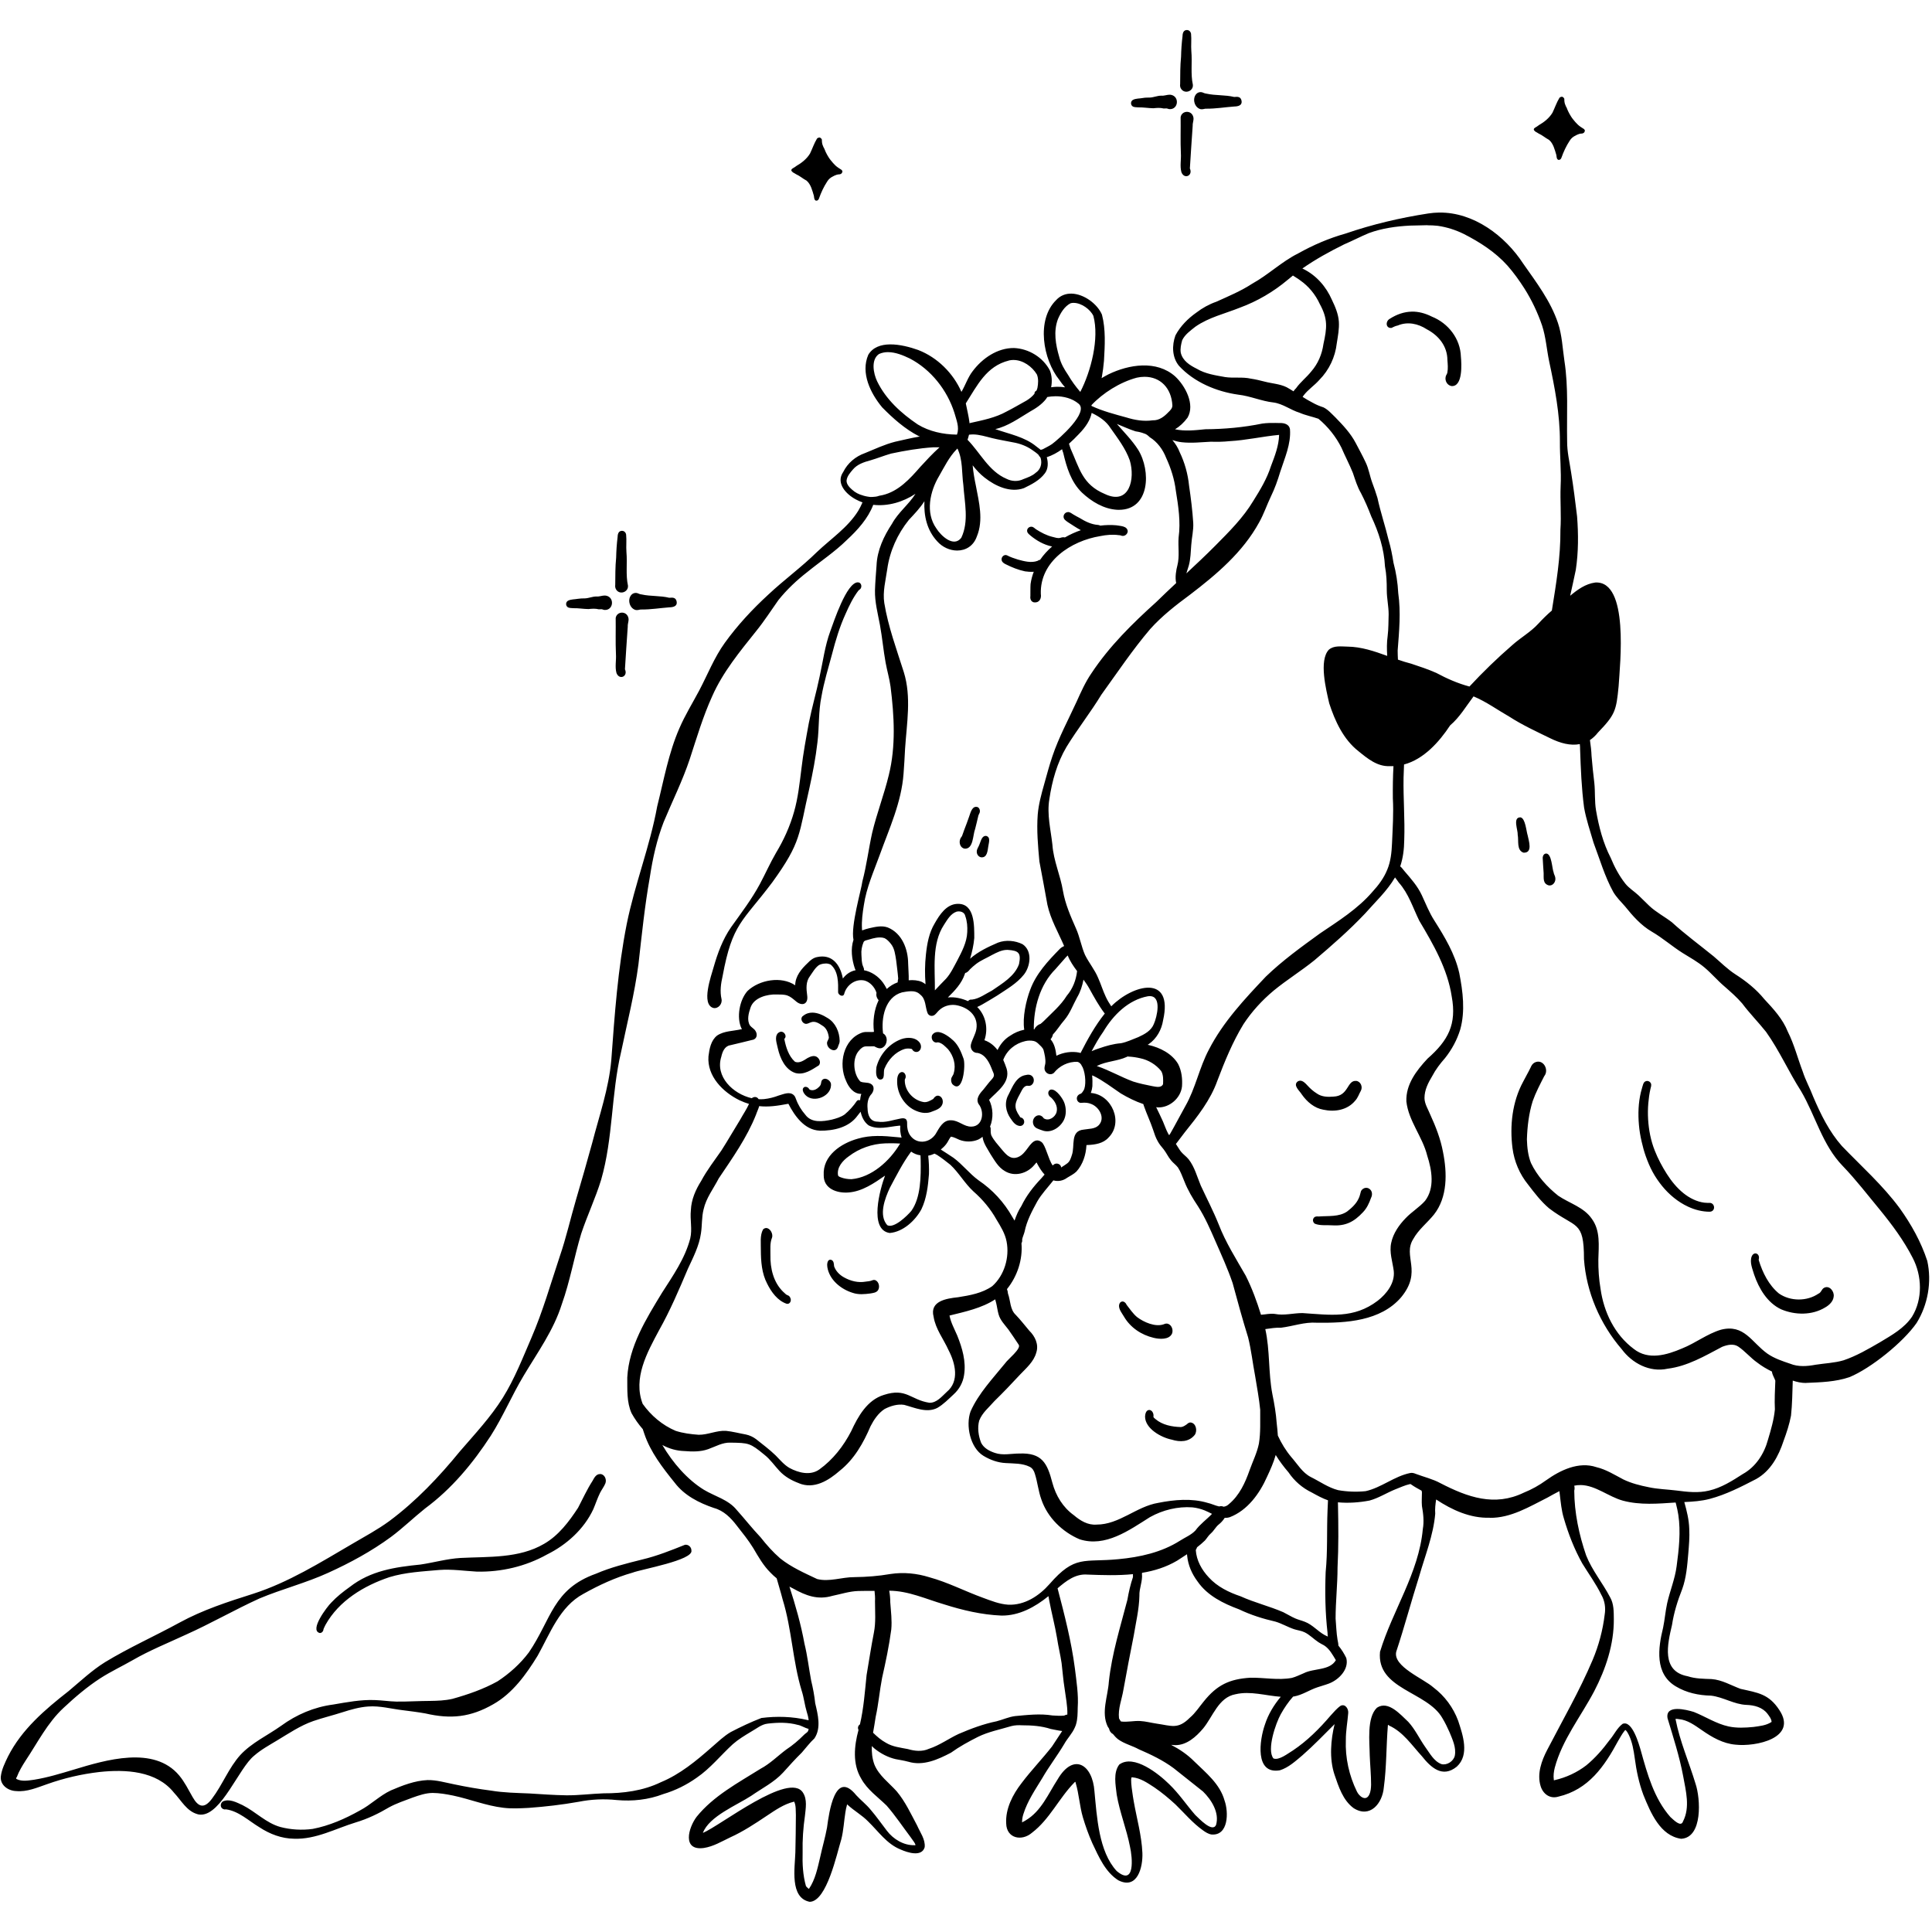 <svg xmlns="http://www.w3.org/2000/svg" xmlns:xlink="http://www.w3.org/1999/xlink" width="500" zoomAndPan="magnify" viewBox="0 0 375 375" height="500" preserveAspectRatio="xMidYMid meet" version="1.0"><defs><clipPath id="8251c02db5"><path d="M 0 5.781 L 375 5.781 L 375 369.531 L 0 369.531 Z M 0 5.781 " clip-rule="nonzero"/></clipPath></defs><g clip-path="url(#8251c02db5)"><path fill="current" d="M 230.379 5.828 C 230.32 5.828 230.258 5.836 230.199 5.848 C 229.629 5.957 229.535 6.582 229.523 7.066 C 229.359 8.387 229.27 9.703 229.242 11.023 C 229.066 12.777 229.082 14.531 229.066 16.293 C 229.012 16.656 229.066 17.031 229.309 17.324 C 230.047 18.297 231.656 17.672 231.535 16.453 C 231.074 14.34 231.434 12.094 231.238 9.934 C 231.152 8.812 231.293 7.688 231.184 6.574 C 231.125 6.16 230.797 5.828 230.391 5.832 Z M 233.004 17.879 C 232.73 17.887 232.465 17.992 232.258 18.184 C 231.324 19.094 231.832 20.98 233.141 21.215 L 233.141 21.203 C 233.504 21.258 233.82 21.062 234.184 21.098 C 235.996 21.105 237.781 20.805 239.578 20.672 C 240.246 20.664 241.113 20.492 240.996 19.633 C 240.859 18.754 240.277 18.75 239.543 18.82 C 237.781 18.387 235.941 18.574 234.164 18.176 C 233.883 18.145 233.633 18.043 233.383 17.934 C 233.262 17.898 233.137 17.879 233.008 17.883 Z M 226.992 18.383 C 226.465 18.391 225.949 18.625 225.414 18.57 C 224.633 18.559 223.914 18.922 223.133 18.938 C 222.699 18.938 222.266 18.941 221.836 19.02 C 221.195 19.145 220.477 19.082 219.895 19.391 C 219.398 19.676 219.414 20.441 219.93 20.695 C 220.246 20.84 220.609 20.801 220.953 20.84 C 221.934 20.82 222.891 20.996 223.863 21.012 C 224.602 20.938 225.156 20.887 225.883 21.059 C 226.055 21.059 226.227 21.043 226.402 21.043 C 226.613 21.051 226.797 21.184 227.008 21.184 C 228.703 21.27 228.973 18.805 227.363 18.422 C 227.242 18.391 227.113 18.387 226.992 18.387 Z M 303.09 18.801 C 302.953 18.801 302.812 18.855 302.684 18.992 C 302.129 19.902 301.793 20.93 301.332 21.883 C 300.707 22.918 299.727 23.699 298.684 24.297 C 298.668 24.309 298.668 24.312 298.656 24.32 C 298.445 24.504 298.195 24.629 297.957 24.777 C 297.957 24.777 297.941 24.785 297.941 24.785 L 297.941 24.797 C 297.941 24.797 297.922 24.812 297.922 24.812 C 297.879 24.84 297.836 24.871 297.793 24.906 C 297.773 24.941 297.758 24.973 297.738 25.008 C 297.723 25.027 297.723 25.047 297.715 25.074 L 297.715 25.121 C 297.715 25.121 297.699 25.148 297.715 25.16 C 297.715 25.18 297.715 25.195 297.73 25.215 L 297.73 25.227 C 297.73 25.227 297.746 25.262 297.758 25.281 C 297.773 25.301 297.789 25.316 297.805 25.336 C 297.875 25.41 297.957 25.484 298.027 25.559 C 298.027 25.559 298.027 25.559 298.043 25.559 C 298.254 25.652 298.441 25.809 298.648 25.918 C 299.371 26.238 299.961 26.781 300.656 27.145 C 301.5 27.84 301.785 29.098 302.09 30.105 C 302.145 30.449 302.121 30.938 302.535 31.047 L 302.52 31.027 C 302.52 31.027 302.535 31.027 302.543 31.027 C 302.816 31.062 303.008 30.832 303.082 30.59 C 303.488 29.449 303.996 28.344 304.664 27.328 C 304.941 26.855 305.363 26.512 305.848 26.297 C 305.883 26.27 305.93 26.25 305.969 26.23 C 305.969 26.23 305.969 26.23 305.984 26.219 C 305.984 26.219 305.984 26.211 306.004 26.211 C 306.004 26.199 306.02 26.199 306.02 26.199 L 306.035 26.188 C 306.035 26.188 306.035 26.18 306.051 26.18 C 306.195 26.109 306.344 26.055 306.5 26.004 C 306.586 25.973 306.676 25.961 306.766 25.945 C 306.832 25.938 306.895 25.938 306.961 25.926 L 307 25.926 C 307.035 25.926 307.074 25.918 307.117 25.91 C 307.129 25.91 307.141 25.91 307.156 25.902 C 307.18 25.891 307.215 25.883 307.242 25.871 C 307.281 25.852 307.324 25.832 307.363 25.809 C 307.379 25.805 307.387 25.789 307.402 25.785 C 307.418 25.773 307.43 25.766 307.445 25.75 C 307.457 25.734 307.48 25.715 307.492 25.695 C 307.508 25.684 307.508 25.664 307.523 25.652 L 307.523 25.641 C 307.523 25.641 307.543 25.59 307.559 25.562 C 307.559 25.562 307.574 25.555 307.574 25.547 C 307.574 25.539 307.59 25.527 307.59 25.512 C 307.59 25.492 307.605 25.469 307.605 25.441 C 307.621 25.426 307.621 25.418 307.621 25.402 L 307.621 25.34 C 307.621 25.34 307.621 25.305 307.605 25.289 L 307.605 25.281 C 307.605 25.281 307.605 25.254 307.59 25.246 C 307.574 25.227 307.574 25.211 307.559 25.191 C 307.543 25.164 307.523 25.145 307.516 25.125 C 307.516 25.125 307.508 25.121 307.5 25.113 C 307.465 25.078 307.43 25.043 307.395 25.004 C 307.371 24.992 307.348 24.977 307.324 24.969 C 307.145 24.863 306.969 24.75 306.801 24.629 C 306.617 24.5 306.434 24.363 306.27 24.207 C 306.102 24.051 305.945 23.883 305.793 23.715 C 305.648 23.555 305.512 23.387 305.375 23.215 C 305.227 23.031 305.082 22.844 304.957 22.641 C 304.84 22.465 304.738 22.289 304.637 22.102 C 304.551 21.945 304.473 21.793 304.395 21.633 C 304.281 21.387 304.168 21.137 304.078 20.879 C 304.078 20.871 304.078 20.855 304.059 20.844 C 304.059 20.828 304.059 20.82 304.039 20.805 C 304.039 20.805 304.023 20.805 304.023 20.793 C 303.98 20.715 303.938 20.637 303.902 20.559 C 303.902 20.559 303.902 20.547 303.902 20.547 C 303.887 20.547 303.887 20.535 303.887 20.535 C 303.887 20.535 303.902 20.535 303.902 20.535 C 303.844 20.422 303.797 20.305 303.758 20.184 C 303.758 20.184 303.758 20.195 303.773 20.195 C 303.773 20.184 303.758 20.18 303.758 20.168 C 303.746 20.168 303.746 20.16 303.746 20.16 C 303.699 20.016 303.668 19.871 303.648 19.723 C 303.664 19.723 303.664 19.723 303.664 19.73 C 303.648 19.598 303.625 19.461 303.633 19.332 L 303.633 19.176 C 303.531 18.934 303.32 18.766 303.094 18.762 Z M 175.551 19.598 L 175.551 19.59 C 175.551 19.59 175.551 19.578 175.566 19.578 L 175.555 19.578 Z M 173.945 20.977 Z M 173.945 20.984 C 173.945 20.984 173.945 20.984 173.945 20.98 Z M 173.863 21.191 C 173.863 21.191 173.863 21.191 173.863 21.203 Z M 173.883 21.613 Z M 173.891 21.613 C 173.891 21.613 173.891 21.617 173.891 21.621 C 173.891 21.621 173.891 21.613 173.891 21.613 L 173.891 21.602 C 173.891 21.602 173.891 21.598 173.891 21.598 Z M 230.395 21.707 C 229.836 21.707 229.273 22.055 229.16 22.738 C 229.195 25.059 229.098 27.414 229.207 29.75 C 229.289 30.973 228.98 32.238 229.316 33.43 C 229.879 34.879 231.594 34.086 230.953 32.699 C 231.105 29.945 231.324 27.18 231.5 24.414 C 231.461 23.785 231.824 23.168 231.574 22.562 C 231.379 21.992 230.883 21.711 230.391 21.707 Z M 158.984 26.715 C 158.848 26.715 158.707 26.77 158.578 26.906 C 158.023 27.812 157.688 28.844 157.227 29.797 C 156.602 30.832 155.621 31.613 154.578 32.211 C 154.562 32.219 154.562 32.223 154.551 32.234 C 154.34 32.418 154.086 32.539 153.844 32.688 C 153.844 32.688 153.832 32.699 153.832 32.699 L 153.832 32.707 C 153.832 32.707 153.809 32.723 153.809 32.723 C 153.77 32.754 153.723 32.785 153.684 32.82 C 153.664 32.855 153.648 32.887 153.629 32.922 C 153.613 32.941 153.613 32.961 153.602 32.988 L 153.602 33.031 C 153.602 33.031 153.59 33.062 153.602 33.074 C 153.602 33.094 153.602 33.109 153.617 33.129 L 153.617 33.137 C 153.617 33.137 153.633 33.172 153.648 33.195 C 153.664 33.215 153.68 33.23 153.695 33.25 C 153.766 33.324 153.844 33.395 153.918 33.473 C 153.918 33.473 153.918 33.473 153.93 33.473 C 154.145 33.566 154.328 33.723 154.535 33.828 C 155.258 34.152 155.848 34.691 156.547 35.055 C 157.387 35.754 157.676 37.012 157.977 38.02 C 158.035 38.359 158.008 38.852 158.422 38.961 L 158.406 38.941 C 158.406 38.941 158.422 38.941 158.434 38.941 C 158.707 38.977 158.898 38.746 158.973 38.504 C 159.375 37.363 159.887 36.258 160.551 35.242 C 160.828 34.77 161.254 34.426 161.742 34.207 C 161.777 34.184 161.82 34.164 161.859 34.148 C 161.859 34.148 161.859 34.148 161.875 34.137 C 161.875 34.137 161.875 34.129 161.895 34.129 C 161.895 34.117 161.91 34.117 161.91 34.117 L 161.926 34.105 C 161.926 34.105 161.926 34.098 161.941 34.098 C 162.086 34.027 162.238 33.969 162.391 33.922 C 162.477 33.891 162.566 33.879 162.656 33.863 C 162.723 33.855 162.789 33.855 162.848 33.844 L 162.887 33.844 C 162.926 33.844 162.965 33.836 163.004 33.828 C 163.02 33.828 163.031 33.828 163.047 33.82 C 163.07 33.809 163.105 33.801 163.129 33.789 C 163.172 33.77 163.211 33.75 163.254 33.727 C 163.266 33.723 163.277 33.707 163.293 33.703 C 163.309 33.691 163.316 33.684 163.332 33.668 C 163.348 33.652 163.367 33.633 163.383 33.613 C 163.398 33.602 163.398 33.582 163.414 33.57 L 163.414 33.559 C 163.414 33.559 163.434 33.508 163.449 33.48 C 163.449 33.48 163.465 33.473 163.465 33.465 C 163.465 33.457 163.48 33.445 163.48 33.43 C 163.48 33.41 163.496 33.387 163.496 33.359 C 163.508 33.344 163.508 33.336 163.508 33.32 L 163.508 33.258 C 163.508 33.258 163.508 33.223 163.496 33.207 L 163.496 33.199 C 163.496 33.199 163.496 33.172 163.48 33.164 C 163.465 33.145 163.465 33.129 163.449 33.109 C 163.434 33.082 163.418 33.062 163.402 33.043 C 163.402 33.043 163.398 33.039 163.387 33.031 C 163.352 32.996 163.316 32.961 163.281 32.922 C 163.262 32.91 163.238 32.895 163.215 32.887 C 163.039 32.781 162.863 32.668 162.695 32.547 C 162.512 32.418 162.328 32.281 162.16 32.125 C 161.996 31.969 161.84 31.801 161.688 31.633 C 161.543 31.473 161.406 31.305 161.27 31.133 C 161.121 30.949 160.977 30.762 160.852 30.559 C 160.734 30.383 160.633 30.207 160.531 30.02 C 160.445 29.863 160.359 29.711 160.289 29.551 C 160.172 29.301 160.066 29.055 159.973 28.797 C 159.973 28.789 159.973 28.773 159.953 28.762 C 159.953 28.746 159.953 28.738 159.93 28.723 C 159.93 28.723 159.918 28.723 159.918 28.711 C 159.875 28.633 159.832 28.555 159.797 28.477 C 159.797 28.477 159.797 28.465 159.797 28.465 C 159.781 28.465 159.781 28.453 159.781 28.453 C 159.781 28.453 159.797 28.453 159.797 28.453 C 159.738 28.34 159.688 28.223 159.652 28.102 C 159.652 28.102 159.652 28.113 159.668 28.113 C 159.668 28.102 159.652 28.098 159.652 28.086 C 159.641 28.086 159.641 28.078 159.641 28.078 C 159.594 27.934 159.562 27.789 159.543 27.641 C 159.559 27.641 159.559 27.641 159.559 27.648 C 159.543 27.516 159.52 27.379 159.527 27.25 L 159.527 27.094 C 159.426 26.852 159.215 26.684 158.988 26.68 Z M 159.789 28.48 C 159.789 28.48 159.789 28.48 159.789 28.484 C 159.789 28.484 159.789 28.484 159.789 28.48 Z M 178.355 30.848 L 178.355 30.867 Z M 179.051 32.008 L 179.047 32.008 Z M 279.309 41.258 C 278.625 41.27 277.926 41.324 277.227 41.434 C 271.766 42.281 266.387 43.539 261.164 45.336 C 257.957 46.238 254.875 47.562 251.973 49.188 C 248.773 50.785 246.195 53.324 243.066 55.055 C 240.883 56.484 238.457 57.496 236.086 58.566 C 234.688 59.055 233.398 59.77 232.223 60.668 C 230.582 61.82 229.098 63.316 228.152 65.098 C 227.449 67.035 227.484 69.348 228.832 71 C 231.746 74.172 236.105 76.012 240.34 76.602 C 242.672 76.863 244.844 77.863 247.18 78.121 C 249 78.359 250.5 79.582 252.246 80.113 C 253.422 80.625 254.707 80.863 255.906 81.281 C 257.75 82.809 259.297 84.746 260.371 86.891 C 261.078 88.547 261.93 90.141 262.602 91.812 C 263.051 93.145 263.453 94.492 264.164 95.715 C 264.922 97.176 265.574 98.695 266.16 100.23 C 267.605 103.293 268.652 106.539 268.824 109.941 C 269.121 111.469 269.172 112.992 269.172 114.562 C 269.172 116.133 269.535 117.664 269.535 119.234 C 269.484 120.633 269.52 122.039 269.344 123.434 C 269.16 124.727 269.176 126.023 269.258 127.309 C 266.754 126.402 264.246 125.539 261.543 125.508 C 260.324 125.492 258.902 125.25 257.918 126.117 C 255.961 128.211 257.406 133.898 258 136.508 C 259.117 139.957 260.758 143.52 263.672 145.801 C 265.441 147.242 267.328 148.809 269.75 148.711 C 269.992 148.723 270.234 148.723 270.473 148.711 C 270.352 150.789 270.332 152.871 270.352 154.957 C 270.516 157.867 270.312 160.766 270.191 163.676 C 270.113 165.398 269.949 167.176 269.273 168.785 C 268.625 170.41 267.566 171.824 266.387 173.102 C 263.523 176.43 259.789 178.758 256.188 181.191 C 252.574 183.809 248.93 186.441 245.707 189.551 C 241.594 193.898 237.414 198.348 234.652 203.719 C 232.781 207.23 232.059 211.227 230.078 214.691 C 229.094 216.445 228.176 218.234 227.176 219.98 C 227.109 220.109 227.02 220.219 226.938 220.34 C 226.867 220.23 226.781 220.129 226.723 220.008 C 226.328 219.262 226.059 218.453 225.727 217.676 C 225.316 216.738 224.848 215.824 224.41 214.898 C 224.52 214.914 224.625 214.941 224.738 214.949 C 227.012 215.027 229.18 213.141 229.426 210.875 C 229.531 209.398 229.359 207.852 228.676 206.523 C 227.484 204.5 225.152 203.328 222.926 202.828 C 222.734 202.828 222.746 202.77 222.957 202.672 C 224.52 201.586 225.461 199.883 225.758 198.023 C 227.785 189.047 219.922 191.066 215.695 195.324 C 215.289 194.73 214.922 194.113 214.621 193.457 C 214.062 192.273 213.691 191.016 213.156 189.828 C 212.496 188.23 211.363 186.891 210.602 185.352 C 209.867 183.684 209.59 181.84 208.832 180.176 C 207.801 177.84 206.766 175.477 206.324 172.945 C 205.828 169.906 204.484 167.066 204.273 163.98 C 203.953 161.035 203.176 158.086 203.68 155.113 C 204.199 151.582 205.184 148.059 207.008 144.973 C 209.133 141.504 211.664 138.305 213.781 134.828 C 216.875 130.543 219.824 126.125 223.254 122.098 C 225.535 119.555 228.238 117.453 230.98 115.43 C 236.148 111.484 241.234 107.184 244.398 101.395 C 245.316 99.777 245.891 98 246.699 96.324 C 247.438 94.816 247.996 93.227 248.48 91.617 C 249.348 88.918 250.609 86.191 250.383 83.293 C 250.23 82.344 249.242 82.074 248.414 82.113 C 248.133 82.102 247.852 82.098 247.562 82.094 C 246.711 82.082 245.855 82.098 245.008 82.215 C 241.375 82.957 237.676 83.293 233.969 83.316 C 232.016 83.508 230.008 83.742 228.074 83.324 C 228.977 82.785 229.785 82.027 230.5 81.074 C 232.008 78.5 230.051 74.875 228.09 73.055 C 224.492 69.867 219.125 70.719 215.129 72.668 C 214.73 72.863 214.355 73.09 213.973 73.309 C 213.816 73.438 213.777 73.41 213.863 73.207 C 214.051 72.156 214.191 71.098 214.281 70.031 C 214.449 67.066 214.648 63.961 213.887 61.066 C 212.988 58.98 210.391 57.047 207.984 56.992 C 206.895 56.969 205.84 57.332 205.008 58.238 C 201.078 62.09 202.449 69.797 205.613 73.738 C 205.949 74.242 206.324 74.719 206.723 75.18 C 206.211 75.109 205.699 75.062 205.184 75.074 C 204.793 75.078 204.406 75.117 204.023 75.168 C 204.242 74.078 204.184 72.926 203.781 71.91 C 202.453 69.359 199.688 67.676 196.824 67.551 C 193.605 67.516 190.676 69.539 188.801 72.035 C 187.848 73.254 187.395 74.762 186.613 76.062 C 185.012 72.426 181.953 69.383 178.234 67.938 C 176.734 67.402 174.621 66.812 172.688 66.848 C 170.984 66.879 169.418 67.395 168.539 68.852 C 167.008 72.375 168.961 76.336 171.23 79.07 C 173.336 81.211 175.66 83.277 178.34 84.656 C 178.59 84.719 178.59 84.762 178.355 84.762 C 176.801 85.016 175.277 85.41 173.738 85.742 C 171.711 86.262 169.809 87.16 167.871 87.953 C 166.059 88.594 164.535 89.871 163.676 91.598 C 162.172 93.77 164.211 95.914 166.102 96.93 C 166.527 97.16 166.965 97.355 167.41 97.512 C 167.168 98.074 166.895 98.629 166.578 99.156 C 164.559 102.398 161.301 104.551 158.57 107.145 C 155.582 110.082 152.184 112.547 149.133 115.41 C 146.039 118.25 143.148 121.359 140.688 124.77 C 138.625 127.633 137.348 130.938 135.707 134.047 C 134.418 136.469 132.965 138.816 131.875 141.344 C 129.758 146.18 128.844 151.422 127.562 156.512 C 126.152 164.273 123.207 171.633 121.648 179.352 C 119.922 188.062 119.301 196.93 118.652 205.77 C 118.168 211.273 116.324 216.516 114.949 221.832 C 113.949 225.492 112.895 229.141 111.824 232.781 C 110.738 236.473 109.902 240.234 108.648 243.875 C 106.887 249.164 105.359 254.551 103.145 259.672 C 101.441 263.613 99.879 267.641 97.602 271.293 C 95.242 275.07 92.18 278.328 89.281 281.691 C 85.207 286.68 80.742 291.395 75.555 295.25 C 73.293 296.906 70.812 298.227 68.398 299.648 C 62.188 303.277 56.004 307.148 49.113 309.359 C 44.246 310.902 39.371 312.477 34.871 314.934 C 30.082 317.555 25.07 319.781 20.402 322.617 C 17.836 324.215 15.633 326.301 13.324 328.234 C 8.754 331.805 4.219 335.668 1.555 340.93 C 0.965 342.156 0.324 343.426 0.16 344.797 C -0.02 346.492 1.602 347.609 3.145 347.645 C 5.238 347.844 7.207 346.969 9.141 346.305 C 12.426 345.133 15.855 344.34 19.324 343.941 C 24.34 343.406 30.391 343.699 33.777 347.969 C 35.18 349.457 36.242 351.562 38.348 352.133 L 38.367 352.148 C 38.578 352.199 38.785 352.223 39 352.223 C 42.996 352.223 46.375 343.172 49.309 340.797 C 50.652 339.613 52.246 338.75 53.773 337.824 C 56.055 336.457 58.285 334.93 60.82 334.051 C 62.688 333.41 64.609 332.949 66.488 332.344 C 68.117 331.824 69.766 331.348 71.477 331.23 C 73.75 331.062 75.965 331.695 78.199 331.953 C 79.656 332.137 81.125 332.32 82.578 332.578 C 87.512 333.723 91.352 333.32 95.762 330.781 C 99.496 328.668 102.145 324.984 104.352 321.379 C 106.781 317.051 108.629 311.832 113.258 309.355 C 116.273 307.664 119.449 306.195 122.781 305.25 C 124.469 304.586 134.617 302.836 134.203 300.941 C 134.203 300.281 133.613 299.746 132.957 299.84 C 130.242 300.93 127.504 302.023 124.637 302.703 C 121.605 303.465 118.555 304.211 115.676 305.457 C 107.301 308.441 107.059 314.254 102.656 320.723 C 101 322.938 98.898 324.82 96.59 326.336 C 93.848 327.863 90.816 328.91 87.805 329.75 C 86.383 330.074 84.926 330.129 83.473 330.148 C 82.465 330.148 81.453 330.188 80.445 330.215 C 79.27 330.25 78.094 330.297 76.922 330.277 C 75.52 330.242 74.133 330.027 72.734 329.98 C 70.023 329.879 67.34 330.395 64.684 330.848 C 60.984 331.328 57.551 332.793 54.551 334.988 C 51.906 336.863 48.871 338.246 46.641 340.648 C 44.379 343.172 43.184 346.43 41.152 349.113 C 39.621 351.184 38.469 350.734 37.379 348.797 C 36.562 347.375 35.844 345.887 34.781 344.617 C 29.875 338.766 20.508 341.609 14.297 343.488 C 11.758 344.246 9.215 345.031 6.594 345.449 C 5.496 345.598 4.273 345.828 3.238 345.324 C 3.09 345.223 3.098 345.098 3.262 344.93 C 3.684 343.789 4.32 342.746 4.973 341.727 C 7.297 338.238 9.219 334.383 12.328 331.504 C 14.559 329.418 16.902 327.414 19.465 325.754 C 21.492 324.449 23.684 323.422 25.777 322.223 C 29.066 320.324 32.594 318.91 36.031 317.312 C 40.895 315.141 45.508 312.469 50.352 310.266 C 54.734 308.43 59.371 307.258 63.699 305.281 C 67.961 303.348 72.113 301.094 75.895 298.316 C 78.199 296.602 80.262 294.59 82.508 292.793 C 87.668 288.988 91.785 284.027 95.262 278.676 C 97.645 274.934 99.359 270.82 101.645 267.016 C 104.328 262.512 107.453 258.219 109.043 253.156 C 110.648 248.68 111.441 243.977 112.816 239.438 C 113.988 235.914 115.598 232.539 116.684 228.98 C 119.016 220.898 118.617 212.348 120.555 204.18 C 121.734 198.516 123.172 192.895 123.926 187.148 C 124.566 181.488 125.141 175.82 126.141 170.199 C 126.691 166.582 127.488 162.996 128.809 159.574 C 130.5 155.504 132.48 151.543 133.875 147.355 C 135.219 143.242 136.445 139.074 138.242 135.125 C 140.316 130.434 143.605 126.465 146.781 122.484 C 148.336 120.566 149.668 118.484 151.086 116.48 C 152.734 114.422 154.664 112.609 156.742 110.996 C 159.289 108.926 162.039 107.113 164.383 104.801 C 166.461 102.879 168.484 100.641 169.496 97.984 C 172.32 98.312 175.293 97.449 177.695 95.844 C 176.395 97.926 174.328 99.465 173.145 101.648 C 171.539 104.086 170.258 106.797 170.137 109.754 C 170.023 111.359 169.879 112.961 169.832 114.57 C 169.781 116.852 170.383 119.082 170.797 121.312 C 171.242 123.73 171.457 126.18 171.895 128.602 C 172.18 130.164 172.637 131.691 172.855 133.27 C 173.566 138.945 173.91 144.852 172.516 150.445 C 171.605 154.238 170.18 157.879 169.281 161.672 C 168.59 164.793 168.207 167.984 167.387 171.078 C 167.215 172.59 165.09 179.711 165.66 182.418 C 165.078 184.199 165.336 186.172 165.906 187.926 C 165.957 188.055 166.012 188.188 166.074 188.32 C 165.191 188.492 164.352 188.973 163.676 189.836 C 163.621 189.957 163.59 189.973 163.59 189.871 C 163.074 187.227 161.516 185.121 158.562 185.773 C 157.852 185.922 157.277 186.387 156.793 186.902 C 155.551 188.066 154.375 189.449 154.344 191.242 C 151.648 189.414 147.402 190.172 145.102 192.336 C 143.535 194.07 142.914 197.496 143.926 199.625 C 144.047 199.746 144.02 199.801 143.848 199.781 C 142.301 200.145 140.555 200.082 139.195 200.996 C 137.98 201.945 137.688 203.602 137.512 205.043 C 137.223 208.891 140.32 211.988 143.551 213.566 C 144.195 213.871 144.797 214.086 145.383 214.27 C 144.914 215.32 144.242 216.277 143.695 217.285 C 142.449 219.289 141.289 221.344 140.012 223.328 C 138.676 225.254 137.227 227.113 136.117 229.188 C 135.027 230.918 134.18 232.824 134.098 234.898 C 133.898 236.723 134.406 238.578 133.973 240.391 C 132.969 244.262 130.602 247.637 128.477 250.957 C 125.414 256.004 122.074 261.32 121.754 267.379 C 121.781 269.695 121.613 272.16 122.594 274.316 C 123.191 275.391 123.926 276.438 124.762 277.395 C 124.867 277.707 124.98 278.004 125.051 278.262 C 126.25 281.848 128.598 284.867 130.949 287.781 C 132.836 290.277 135.668 291.707 138.574 292.699 C 140.473 293.207 141.863 294.617 143.02 296.137 C 144.125 297.547 145.258 298.941 146.199 300.469 C 147.188 302.152 148.164 303.883 149.566 305.266 C 149.934 305.656 150.332 306.012 150.75 306.348 C 151.125 307.715 151.559 309.066 151.906 310.438 C 153.703 316.242 153.844 322.398 155.617 328.203 C 156.047 329.535 156.184 330.934 156.59 332.27 C 156.762 332.785 156.895 333.324 156.969 333.859 C 156.898 333.871 156.824 333.879 156.742 333.859 C 153.809 333.168 150.766 333.082 147.789 333.461 C 145.762 334.242 143.762 335.188 141.828 336.195 C 140.461 337.004 139.328 338.117 138.125 339.152 C 135.129 341.789 131.988 344.391 128.266 345.93 C 124.816 347.602 120.961 348.094 117.168 348.082 C 114.754 348.168 112.355 348.488 109.938 348.469 C 107.539 348.43 105.141 348.258 102.754 348.109 C 100.258 348 97.754 347.969 95.281 347.551 C 92.891 347.246 90.52 346.832 88.156 346.336 C 86.441 345.996 84.734 345.48 82.973 345.512 C 80.496 345.621 78.113 346.555 75.859 347.52 C 73.684 348.539 71.977 350.305 69.844 351.418 C 66.996 353.02 63.918 354.375 60.688 354.992 C 58.621 355.273 56.465 355.152 54.445 354.625 C 51.656 353.863 49.617 351.645 47.078 350.375 C 45.934 349.848 44.488 349.062 43.246 349.664 C 42.895 349.902 42.738 350.402 42.945 350.785 C 43.105 351.098 43.484 351.281 43.828 351.188 C 46.316 351.508 48.27 353.426 50.363 354.676 C 52.352 355.988 54.68 356.875 57.082 356.895 L 57.094 356.895 C 61.312 357.055 65.117 354.93 69.055 353.727 C 71.363 353.039 73.52 351.992 75.586 350.766 C 77.008 350.004 78.559 349.488 80.066 348.918 C 81.316 348.473 82.625 348.023 83.969 348.008 C 85.305 348.02 86.633 348.25 87.938 348.516 C 91.215 349.207 94.352 350.492 97.699 350.887 C 99.328 351.09 100.984 350.992 102.617 350.91 C 105.863 350.676 109.098 350.297 112.297 349.73 C 114.73 349.246 117.215 349.121 119.688 349.387 C 122.758 349.664 125.859 349.336 128.746 348.227 C 131.07 347.539 133.25 346.457 135.23 345.051 C 137.879 343.246 139.883 340.703 142.234 338.551 C 143.309 337.605 144.539 336.871 145.766 336.129 C 146.82 335.555 147.793 334.672 149.031 334.551 C 150.988 334.32 152.961 334.277 154.875 334.805 C 155.418 334.879 156.238 335.398 156.961 335.59 C 156.93 335.73 156.895 335.867 156.848 336.008 C 156.672 336.312 156.297 336.465 156.062 336.723 C 154.996 337.797 153.859 338.766 152.594 339.598 C 150.934 340.84 149.469 342.336 147.625 343.316 C 143.258 346.051 138.508 348.566 135.219 352.629 C 133.59 354.793 132.359 359.277 136.617 358.691 C 138.457 358.414 140.078 357.422 141.738 356.633 C 144.262 355.492 146.562 353.965 148.855 352.43 C 150.5 351.336 152.156 350.18 154.098 349.707 C 154.133 349.676 154.152 349.691 154.168 349.734 C 154.527 350.527 154.43 351.441 154.48 352.285 C 154.48 354.711 154.426 357.141 154.379 359.566 C 154.293 362.52 153.23 368.406 157.195 369.148 L 157.195 369.141 C 160.488 369.023 162.434 359.789 163.289 357.039 C 163.738 355.301 163.809 353.504 164.094 351.742 C 164.172 351.273 164.258 350.805 164.391 350.352 C 164.406 350.215 164.434 350.195 164.5 350.289 C 165.766 351.473 167.305 352.305 168.512 353.551 C 170.504 355.477 172.117 357.906 174.789 358.98 C 176.121 359.574 178.91 360.508 179.48 358.543 C 179.637 357.023 178.602 355.684 178.023 354.348 C 176.805 352.066 175.711 349.676 174.043 347.688 C 172.547 346.02 170.609 344.648 169.73 342.523 C 169.289 341.34 169.172 340.129 169.223 338.902 C 169.398 339.086 169.578 339.266 169.781 339.43 C 170.973 340.375 172.359 341.105 173.848 341.449 C 174.656 341.605 175.48 341.727 176.277 341.945 L 176.293 341.945 C 179.172 342.828 182.051 341.523 184.574 340.203 C 186.227 339.012 188.008 338.043 189.828 337.121 C 191.875 336.117 194.137 335.688 196.312 335.031 C 196.988 334.859 197.688 334.84 198.379 334.879 C 200.273 334.879 202.148 335.004 203.957 335.594 C 204.629 335.707 205.41 335.914 206.172 335.988 C 205.535 337 204.828 337.984 204.195 338.988 C 202.297 341.414 200.145 343.633 198.289 346.098 C 196.574 348.309 195.141 351.062 195.301 353.93 C 195.371 356.859 198.344 357.441 200.312 355.73 C 203.754 353.113 205.562 348.984 208.574 345.945 C 208.695 345.801 208.762 345.824 208.777 346.02 C 209.441 348.227 209.543 350.562 210.195 352.773 C 210.703 354.469 211.301 356.141 212.016 357.754 C 213.258 360.379 214.539 363.383 217.094 364.984 L 217.105 364.984 C 220.777 366.809 221.848 362.422 221.738 359.648 C 221.59 356.262 220.641 352.969 220.059 349.645 C 219.98 349.191 219.168 344.613 219.781 344.977 C 221.371 345.109 222.734 346.078 224.035 346.918 C 225.496 347.91 226.852 349.043 228.148 350.234 C 229.906 351.938 231.48 353.84 233.492 355.266 C 233.977 355.621 234.547 355.984 235.152 356.074 C 238.465 356.352 238.492 351.734 237.691 349.5 C 236.789 346.254 234.098 344.129 231.789 341.875 C 230.465 340.539 228.941 339.523 227.312 338.672 C 227.559 338.703 227.812 338.723 228.059 338.734 C 230.328 338.766 232.137 337.129 233.523 335.5 C 235.426 333.195 236.504 329.453 239.805 328.852 C 242.734 328.172 245.656 329.137 248.594 329.344 C 247.25 330.953 246.145 332.773 245.508 334.777 C 244.488 337.684 243.477 344.457 248.422 343.613 C 250.102 343.09 251.449 341.832 252.777 340.723 C 254.969 338.809 256.984 336.699 259.047 334.652 C 258.312 337.617 257.977 341.348 259.031 344.477 C 259.832 346.809 260.656 349.422 262.719 350.945 C 265.91 353 268.332 350.047 268.598 346.945 C 269.141 342.953 269.059 338.902 269.387 334.895 C 269.402 334.758 269.473 334.77 269.617 334.926 C 272.34 336.164 274 338.703 275.965 340.848 C 277.77 343.113 279.984 345.152 282.762 342.906 C 285.27 340.613 283.941 336.758 283.023 333.984 C 282.074 331.434 280.41 329.176 278.23 327.535 C 276.352 325.84 270.301 323.465 271.012 320.586 C 272.609 315.762 273.91 310.844 275.449 306 C 276.594 301.977 278.219 298 278.578 293.812 C 278.504 292.883 278.613 291.965 278.754 291.047 C 281.844 293.094 285.387 294.715 289.164 294.59 L 289.164 294.609 C 293.234 294.668 296.855 292.449 300.383 290.672 C 301.141 290.254 301.898 289.82 302.676 289.43 C 302.695 289.629 302.719 289.812 302.746 289.996 C 302.941 291.574 303.074 293.172 303.539 294.695 C 304.422 297.738 305.578 300.699 307.121 303.465 C 308.355 305.477 309.766 307.395 310.805 309.527 C 311.492 310.711 311.691 312.074 311.465 313.418 C 311.102 316.438 310.309 319.402 309.125 322.207 C 306.586 328.203 303.32 333.844 300.328 339.621 C 299.211 341.754 298.301 344.285 299.031 346.676 C 299.5 348.227 300.859 349.211 302.473 348.727 C 308.328 347.359 311.41 342.867 314.09 337.887 C 314.488 337.234 314.84 336.543 315.324 335.949 C 315.371 335.898 315.441 335.789 315.531 335.809 C 315.801 336.066 315.992 336.422 316.16 336.762 C 316.836 338.16 317.086 339.719 317.301 341.246 C 317.621 343.68 318.121 346.102 318.984 348.402 C 320.371 351.805 322.234 356.348 326.336 356.91 L 326.352 356.902 C 330.52 356.645 330.078 349.086 329.102 346.219 C 327.848 342.055 326.059 338.008 325.23 333.723 C 325.219 333.586 325.254 333.633 325.363 333.633 C 325.52 333.633 325.688 333.656 325.848 333.68 C 327.562 333.828 328.973 334.895 330.348 335.836 C 332.297 337.199 334.441 338.43 336.855 338.637 C 340.785 339.082 348.992 337.371 345.371 331.918 C 343.312 328.758 341.164 328.562 337.828 327.805 C 335.977 327.117 334.227 326.051 332.207 325.906 C 330.652 325.848 329.078 325.852 327.578 325.359 C 322.422 324.406 323.648 319.168 324.535 315.406 C 324.898 313.004 325.621 310.703 326.516 308.441 C 327.316 306.23 327.492 303.863 327.695 301.543 C 327.824 299.953 327.969 298.348 327.883 296.754 C 327.832 294.973 327.398 293.242 326.922 291.547 C 328.578 291.473 330.234 291.359 331.836 290.941 C 335.016 290.105 337.973 288.578 340.875 287.078 C 343.684 285.504 345.223 282.625 346.195 279.664 C 346.785 278.07 347.32 276.445 347.633 274.777 C 347.879 272.52 347.895 270.234 347.973 267.973 C 348.793 268.25 349.637 268.434 350.516 268.434 L 350.531 268.422 C 353.355 268.305 356.281 268.23 358.984 267.301 C 363.156 265.582 369.438 260.504 372.012 256.789 C 374.207 253.254 374.984 248.797 374.082 244.734 C 372.891 241.082 370.973 237.648 368.738 234.527 C 365.461 230.074 361.32 226.402 357.508 222.438 C 355.047 219.652 353.41 216.309 351.957 212.91 C 351.332 211.25 350.453 209.688 349.914 208 C 348.93 205.422 348.258 202.719 347.008 200.238 C 346.023 197.766 344.223 195.836 342.441 193.922 C 340.871 191.996 338.914 190.441 336.828 189.109 C 335.293 188.117 334.008 186.812 332.621 185.629 C 329.906 183.426 327.09 181.363 324.504 179.004 C 323.07 177.898 321.441 177.066 320.121 175.82 C 319.402 175.156 318.742 174.438 318.027 173.781 C 317.191 173 316.203 172.414 315.48 171.516 C 314.285 170.004 313.371 168.285 312.637 166.504 C 311.152 163.625 310.34 160.473 309.789 157.297 C 309.488 155.535 309.648 153.738 309.457 151.961 C 309.254 150.23 309.059 148.492 308.922 146.754 C 308.887 145.719 308.754 144.684 308.605 143.648 C 309.152 143.285 309.676 142.809 310.16 142.188 C 313.488 138.719 313.715 137.992 314.172 133.199 C 314.441 128.914 316.238 112.695 309.645 113.066 C 307.75 113.32 306.211 114.43 304.77 115.637 C 305.152 113.961 305.504 112.281 305.863 110.605 C 306.383 107.176 306.375 103.676 306.109 100.227 C 305.762 97.363 305.406 94.496 304.945 91.652 C 304.645 89.648 304.156 87.66 304.18 85.621 C 304.078 80.43 304.457 75.195 303.652 70.043 C 303.289 67.586 303.195 65.062 302.398 62.691 C 300.969 58.43 298.215 54.824 295.664 51.184 C 292.113 45.734 286.027 41.184 279.371 41.258 Z M 277.051 43.73 L 277.062 43.73 C 277.734 43.73 278.406 43.75 279.078 43.832 C 280.824 44.082 282.539 44.629 284.113 45.406 C 287.234 46.996 290.25 48.934 292.602 51.559 C 293.805 52.922 294.879 54.422 295.863 55.957 C 297.297 58.219 298.461 60.668 299.324 63.199 C 300.051 65.434 300.207 67.797 300.68 70.086 C 301.781 75.23 302.797 80.457 302.777 85.738 C 302.754 88.617 303.066 91.484 302.918 94.359 C 302.801 97.188 303.066 100.02 302.875 102.844 C 302.922 108.121 302.051 113.309 301.215 118.504 C 300.293 119.297 299.418 120.152 298.598 121.047 C 297.113 122.676 295.145 123.762 293.516 125.23 C 290.609 127.75 287.828 130.441 285.219 133.254 C 282.957 132.652 280.84 131.715 278.785 130.613 C 277.215 129.91 275.566 129.375 273.934 128.828 C 273.059 128.605 272.195 128.332 271.34 128.035 C 271.312 127.445 271.285 126.859 271.285 126.27 C 271.574 122.566 271.926 118.828 271.398 115.117 C 271.297 113.117 270.988 111.156 270.473 109.219 C 270.242 107.758 269.965 106.305 269.543 104.883 C 268.879 102.113 267.961 99.418 267.359 96.633 C 267.07 95.645 266.715 94.676 266.359 93.711 C 265.871 92.395 265.68 90.969 265.047 89.691 C 264.465 88.445 263.797 87.242 263.16 86.016 C 262.172 84.117 260.688 82.547 259.211 81.027 C 258.484 80.332 257.797 79.52 256.883 79.07 C 256.148 78.832 255.43 78.535 254.754 78.148 C 254.094 77.812 253.461 77.434 252.836 77.035 C 252.918 76.941 252.984 76.836 253.047 76.73 C 253.926 75.582 255.156 74.805 256.098 73.723 C 257.988 71.812 259.168 69.297 259.469 66.633 C 259.688 65.238 259.965 63.84 259.871 62.422 C 259.766 60.938 259.168 59.535 258.527 58.207 C 257.41 55.637 255.492 53.434 252.941 52.188 C 252.891 52.164 252.84 52.137 252.789 52.113 C 255.34 50.332 258.086 48.82 260.871 47.445 C 262.496 46.75 264.066 45.926 265.695 45.246 C 268.246 44.305 270.988 43.926 273.691 43.789 C 274.812 43.789 275.938 43.715 277.059 43.711 L 277.051 43.711 Z M 250.953 53.48 C 251.488 53.84 252.043 54.156 252.336 54.395 C 254.016 55.559 255.324 57.164 256.176 59.02 C 257.773 61.938 257.566 63.668 256.875 66.793 L 256.875 66.801 C 256.602 68.75 255.824 70.602 254.516 72.098 C 253.609 73.242 252.422 74.141 251.57 75.348 C 251.387 75.523 251.199 75.73 251.07 75.957 C 250.629 75.68 250.188 75.41 249.734 75.16 C 248.395 74.504 246.883 74.449 245.465 74.07 C 244.582 73.848 243.688 73.625 242.785 73.496 C 241.133 73.121 239.453 73.438 237.797 73.188 C 235.906 72.848 233.953 72.57 232.277 71.566 C 230.934 70.898 229.559 70.031 229.188 68.473 C 229.051 67.656 229.25 66.816 229.465 66.031 C 230 64.914 231.086 64.16 232.031 63.406 C 234.637 61.59 237.762 60.883 240.68 59.711 C 244.031 58.48 247.18 56.629 249.91 54.34 C 250.258 54.047 250.602 53.758 250.957 53.48 Z M 208.402 58.789 C 209.902 58.789 211.633 60.051 212.223 61.312 C 213.402 65.703 211.754 72.07 209.699 76.043 C 209.676 76.031 209.652 76.027 209.629 76.012 C 208.781 75.008 207.984 73.938 207.324 72.789 C 206.586 71.703 205.914 70.566 205.598 69.277 C 204.898 66.902 204.445 64.324 205.344 61.941 C 205.855 60.746 206.621 59.449 207.816 58.855 C 208.008 58.805 208.207 58.785 208.402 58.785 Z M 274.031 60.488 C 272.582 60.516 271.16 60.98 269.746 61.883 C 268.883 62.371 268.953 63.75 270.078 63.652 C 270.477 63.457 270.855 63.266 271.301 63.18 C 273.203 62.371 275.262 62.816 276.949 63.918 C 279.25 65.129 280.918 67.188 280.941 69.867 C 281.004 70.684 281.09 71.52 280.926 72.332 C 280.883 72.621 280.648 72.828 280.605 73.125 C 280.414 73.922 280.93 74.828 281.773 74.938 C 283.945 75.027 283.695 70.688 283.559 69.219 C 283.453 65.742 281.109 62.73 277.922 61.457 C 276.605 60.793 275.312 60.465 274.035 60.484 Z M 172.375 68.352 C 173.82 68.352 175.312 68.969 176.574 69.578 C 180.711 71.723 183.855 75.719 185.254 80.141 C 185.617 81.477 186.27 82.93 185.754 84.309 C 185.754 84.383 185.715 84.398 185.637 84.355 C 183.055 84.32 180.363 83.75 178.133 82.387 C 174.934 80.23 171.953 77.531 170.25 74.008 C 169.531 72.5 169.004 69.816 170.609 68.715 C 171.176 68.453 171.77 68.348 172.375 68.348 Z M 112.172 69.398 L 112.172 69.406 C 112.172 69.406 112.172 69.406 112.172 69.41 C 112.172 69.41 112.172 69.41 112.172 69.418 C 112.172 69.418 112.172 69.406 112.172 69.406 C 112.172 69.406 112.172 69.406 112.172 69.402 C 112.172 69.402 112.172 69.402 112.172 69.398 L 112.176 69.398 Z M 112.312 69.582 L 112.312 69.602 C 112.312 69.602 112.312 69.602 112.312 69.598 C 112.312 69.598 112.312 69.598 112.312 69.594 C 112.312 69.594 112.312 69.59 112.312 69.582 Z M 112.312 69.602 C 112.312 69.602 112.312 69.59 112.312 69.59 Z M 112.328 69.648 L 112.328 69.664 Z M 196.715 69.871 C 198.559 69.871 200.332 71.141 201.262 72.688 C 201.59 73.496 201.523 74.43 201.371 75.266 C 201.332 75.461 201.258 75.645 201.18 75.816 C 200.938 75.938 200.777 76.113 200.793 76.418 C 200.375 76.957 199.816 77.398 199.242 77.75 C 197.957 78.453 196.699 79.211 195.395 79.867 C 193.211 81.09 190.738 81.562 188.316 82.102 C 188.191 82.18 188.141 82.145 188.172 81.988 C 188.016 80.746 187.703 79.516 187.461 78.293 C 189.676 74.836 191.438 71.062 195.836 69.977 L 195.836 69.965 C 196.133 69.902 196.434 69.867 196.719 69.867 Z M 112.379 70.059 L 112.379 70.078 Z M 112.363 70.133 L 112.363 70.148 Z M 112.281 70.371 L 112.281 70.387 Z M 112.27 70.379 Z M 112.246 70.402 L 112.246 70.414 Z M 112.223 70.48 C 112.223 70.48 112.207 70.492 112.207 70.496 C 112.207 70.496 112.207 70.488 112.223 70.48 Z M 112.207 70.5 C 112.207 70.5 112.191 70.527 112.188 70.543 L 112.188 70.531 C 112.188 70.523 112.188 70.516 112.203 70.508 L 112.207 70.508 Z M 111.953 70.777 Z M 109.352 71.871 L 109.367 71.871 Z M 109.332 71.895 Z M 222.164 73.137 C 225.23 73.137 227.371 75.324 227.559 78.684 C 227.574 79.238 227.16 79.645 226.785 80.004 C 225.969 80.863 224.988 81.633 223.742 81.582 C 221.992 81.836 220.281 81.539 218.602 81.02 C 216.336 80.398 214.023 79.797 211.883 78.805 C 211.871 78.754 211.855 78.703 211.84 78.652 C 214.039 76.301 217.359 74.191 220.629 73.312 L 220.613 73.312 C 221.148 73.191 221.664 73.137 222.152 73.137 Z M 204.824 76.91 C 206.453 76.902 208.121 77.32 209.359 78.363 C 211.406 80.043 205.59 85.156 204.203 86.191 C 203.629 86.586 202.984 86.879 202.375 87.215 C 202.25 87.23 202.133 87.27 202.023 87.328 C 201.742 87.094 201.449 86.879 201.16 86.664 C 198.875 84.773 195.902 84.258 193.184 83.289 C 195.629 82.738 197.75 81.191 199.883 79.914 C 201.059 79.262 202.211 78.504 203.043 77.434 C 203.129 77.312 203.203 77.184 203.281 77.059 C 203.781 76.973 204.305 76.922 204.828 76.914 Z M 211.891 80.145 C 211.941 80.172 212.004 80.195 212.051 80.223 C 213.43 80.898 214.73 81.777 215.555 83.094 C 216.945 85.07 218.477 87.055 219.289 89.355 C 220.383 92.965 219.207 98.16 214.438 95.879 C 210.098 94.055 209.539 90.934 207.809 87.098 C 207.676 86.797 207.609 86.438 207.492 86.125 C 208.164 85.531 208.801 84.895 209.402 84.258 C 210.816 82.824 211.656 81.422 211.891 80.145 Z M 216.75 82.273 C 217.957 82.758 219.156 83.324 220.402 83.719 C 220.629 83.754 220.855 83.793 221.082 83.84 C 221.242 83.871 221.391 83.914 221.543 83.961 C 221.609 83.977 221.676 84 221.738 84.02 C 221.895 84.07 222.047 84.129 222.199 84.188 L 222.199 84.176 C 222.367 84.242 222.523 84.324 222.668 84.43 C 222.844 84.555 223 84.703 223.156 84.855 C 224.648 85.777 225.73 87.27 226.359 88.895 C 227.285 90.91 227.957 93.027 228.227 95.23 C 228.711 98.223 229.188 101.273 228.77 104.301 C 228.625 106.113 228.988 107.965 228.531 109.746 C 228.305 110.582 228.031 112.062 228.297 113.168 C 227 114.379 225.711 115.598 224.445 116.84 C 219.797 121.027 215.316 125.438 211.848 130.68 C 210.664 132.402 209.809 134.332 208.953 136.23 C 207.344 139.73 205.5 143.137 204.27 146.793 C 203.668 148.57 203.18 150.398 202.676 152.207 C 202.129 154.145 201.59 156.098 201.422 158.109 C 201.195 161.137 201.469 164.188 201.746 167.207 C 202.281 170.008 202.797 172.809 203.301 175.613 C 203.918 178.453 205.406 180.973 206.547 183.621 C 206.246 183.758 205.969 183.926 205.738 184.152 C 203.43 186.508 201.094 188.996 199.949 192.145 C 199.176 194.176 198.43 197.469 198.805 199.867 C 197.836 200.059 196.891 200.469 196.094 201.016 C 194.988 201.672 194.168 202.672 193.621 203.812 C 192.969 202.961 192.145 202.273 191.074 201.906 C 191.859 199.676 191.344 197.098 189.676 195.457 C 189.992 195.324 190.297 195.16 190.598 194.996 C 191.598 194.434 192.582 193.828 193.566 193.227 C 195.387 192.008 197.359 190.906 198.742 189.168 C 200.023 187.539 200.418 184.57 198.484 183.273 C 197.027 182.551 195.215 182.387 193.688 182.973 C 191.793 183.793 189.848 184.707 188.293 186.086 C 188.68 184.773 188.988 183.438 189.105 182.074 C 189.105 179.672 189.199 175.371 185.91 175.438 C 185.859 175.438 185.805 175.438 185.75 175.441 C 183.66 175.566 182.367 177.566 181.426 179.223 C 180.32 181.047 179.941 183.195 179.719 185.293 C 179.508 187.207 179.496 189.121 179.645 191.035 C 179.422 190.867 179.184 190.719 178.938 190.59 C 178.133 190.254 177.25 190.199 176.379 190.27 C 176.418 189.203 176.293 188.117 176.273 187.043 C 176.258 184.223 175.082 181.133 172.301 180.016 C 171.133 179.594 169.852 179.914 168.684 180.176 C 168.238 180.285 167.773 180.418 167.336 180.594 C 167.336 180.488 167.312 180.383 167.309 180.281 C 167.219 178.73 167.43 177.191 167.676 175.676 C 168.168 172.305 169.574 169.191 170.73 166.012 C 172.598 160.828 174.977 155.742 175.379 150.168 C 175.5 148.566 175.594 146.965 175.672 145.359 C 175.992 140.406 176.938 135.305 175.426 130.453 C 174.027 126.031 172.395 121.637 171.641 117.051 C 171.301 114.84 171.906 112.645 172.215 110.469 C 172.707 106.957 174.188 103.672 176.414 100.906 C 177.492 99.75 178.594 98.609 179.426 97.289 C 179.301 100.094 179.898 102.875 181.887 105.043 C 182.914 106.219 184.383 106.859 185.785 106.859 C 187.414 106.859 188.949 106.004 189.605 104.125 C 190.922 100.957 190.027 97.488 189.414 94.262 C 189.145 92.992 188.922 91.711 188.801 90.418 C 188.773 90.285 188.785 90.285 188.871 90.418 C 189.535 91.262 190.27 92.051 191.117 92.707 C 193.191 94.348 196.105 95.703 198.742 94.746 C 200.238 94.02 201.797 93.234 202.812 91.867 C 203.461 91.016 203.473 89.812 203.195 88.816 C 203.195 88.789 203.176 88.773 203.168 88.75 C 204.234 88.402 205.227 87.855 206.148 87.191 C 206.211 87.434 206.277 87.676 206.375 87.91 C 207.023 90.699 207.895 93.57 210.008 95.617 C 211.863 97.355 214.23 98.793 216.816 98.949 C 216.941 98.957 217.062 98.957 217.184 98.957 C 223.219 98.957 223.43 91.352 220.914 87.297 C 219.738 85.453 218.176 83.895 216.75 82.246 Z M 188.793 84.32 C 190.082 84.32 191.352 84.742 192.605 85.047 C 193.918 85.367 195.262 85.582 196.59 85.852 C 197.93 86.078 199.223 86.551 200.344 87.336 C 200.762 87.645 201.246 87.934 201.605 88.32 C 201.66 88.488 201.777 88.617 201.906 88.734 C 201.949 88.816 201.984 88.902 202.012 88.992 C 202.297 90.047 201.949 91.16 201.02 91.773 C 200.352 92.383 199.48 92.672 198.652 92.992 C 197.598 93.508 196.391 93.457 195.348 92.93 C 191.914 91.461 190.289 87.898 187.797 85.359 C 187.902 85.109 187.949 84.84 188.031 84.586 C 188.047 84.539 188.059 84.41 188.09 84.375 C 188.324 84.344 188.559 84.328 188.797 84.328 Z M 248.273 84.414 C 248.223 86.523 247.43 88.531 246.691 90.48 C 245.918 92.906 244.609 95.082 243.262 97.227 C 241.305 100.496 238.566 103.211 235.898 105.906 C 234.07 107.75 232.172 109.527 230.273 111.297 C 230.41 110.781 230.602 110.289 230.746 109.777 C 231.098 108.48 231.121 107.129 231.219 105.797 C 231.312 104.344 231.691 102.922 231.605 101.461 C 231.449 99.055 231.148 96.652 230.797 94.266 C 230.57 92.016 229.961 89.809 228.977 87.766 C 228.645 86.906 228.16 86.117 227.562 85.426 C 228.148 85.617 228.75 85.766 229.363 85.836 C 231.254 86.051 233.141 85.828 235.023 85.738 C 236.219 85.773 237.41 85.758 238.602 85.633 C 241.859 85.461 245.039 84.711 248.273 84.41 Z M 182.316 86.816 C 182.371 86.816 182.367 86.832 182.301 86.879 C 180.996 88.055 179.801 89.344 178.613 90.641 C 176.613 92.938 174.398 95.371 171.32 96.098 C 171.105 96.148 170.887 96.191 170.664 96.227 L 170.613 96.242 C 170.414 96.312 170.211 96.371 170 96.398 C 169.816 96.43 169.637 96.434 169.461 96.449 C 169.328 96.449 169.195 96.465 169.059 96.465 C 169.047 96.465 169.023 96.465 169.012 96.465 C 168.969 96.465 168.926 96.465 168.883 96.457 C 168.867 96.457 168.848 96.457 168.832 96.449 C 168.812 96.449 168.797 96.449 168.777 96.445 C 168.633 96.434 168.484 96.41 168.344 96.379 C 168.312 96.375 168.289 96.371 168.258 96.363 C 168.051 96.32 167.84 96.285 167.633 96.215 L 167.633 96.223 C 167.578 96.207 167.527 96.184 167.477 96.164 C 166.703 95.961 165.977 95.594 165.355 95.016 C 164.867 94.594 164.297 93.984 164.316 93.281 C 164.406 92.449 165.008 91.758 165.539 91.141 C 166.406 90.098 167.715 89.688 168.973 89.344 C 170.32 88.953 171.617 88.422 172.965 88.039 C 175.652 87.469 178.387 87 181.137 86.82 L 182.238 86.82 C 182.273 86.816 182.297 86.812 182.312 86.812 Z M 185.836 87.062 C 186.91 89.25 186.652 91.777 186.984 94.129 C 187.211 97.52 188.109 101.188 186.586 104.383 C 185.102 106.328 182.645 104.004 181.738 102.555 C 179.586 99.523 180.492 95.387 182.277 92.398 C 183.297 90.617 184.227 88.703 185.668 87.227 C 185.723 87.172 185.777 87.113 185.836 87.059 Z M 207.281 99.402 C 207.281 99.402 207.258 99.402 207.246 99.402 C 206.777 99.438 206.414 99.867 206.438 100.332 C 206.469 100.82 206.887 101.066 207.246 101.332 C 208.078 101.863 208.91 102.434 209.789 102.906 C 208.719 103.277 207.676 103.754 206.695 104.316 C 206.41 104.238 206.098 104.293 205.809 104.395 C 205.312 104.531 204.785 104.328 204.305 104.211 C 203.145 103.934 202.078 103.367 201.086 102.734 C 200.812 102.543 200.59 102.266 200.238 102.238 C 199.719 102.191 199.258 102.652 199.379 103.176 C 199.461 103.527 199.805 103.773 200.066 103.996 C 201.238 104.949 202.582 105.715 204.062 106.043 L 204.078 106.043 C 204.121 106.055 204.168 106.062 204.215 106.074 C 203.324 106.84 202.539 107.703 201.887 108.652 C 201.699 108.68 201.527 108.766 201.367 108.871 C 200.145 109.309 198.805 108.941 197.598 108.617 C 196.871 108.379 196.121 108.148 195.453 107.785 C 194.879 107.543 194.293 108.137 194.418 108.719 C 194.496 109.113 194.816 109.32 195.148 109.492 C 196.355 110.102 197.625 110.621 198.949 110.898 C 199.426 110.969 200.039 111.02 200.652 110.98 C 200.359 111.742 200.145 112.539 200.031 113.375 C 199.98 114.152 200.016 114.93 199.996 115.703 C 199.91 116.246 200.125 116.812 200.711 116.922 C 201.727 117.043 202.176 116.188 202.023 115.285 C 201.816 108.941 207.902 104.973 213.566 104.055 C 214.75 103.816 215.957 103.707 217.164 103.875 C 217.379 103.863 217.566 103.945 217.77 104.004 C 218.312 104.117 218.867 103.676 218.891 103.117 C 218.805 102.07 217.449 102.109 216.66 101.957 C 215.648 101.871 214.605 101.895 213.551 102.023 C 213.422 101.941 213.273 101.895 213.102 101.887 C 211.812 101.793 210.637 101.203 209.559 100.539 C 209.148 100.316 208.73 100.109 208.336 99.863 C 208.023 99.672 207.688 99.383 207.293 99.387 Z M 120.73 103.031 C 120.672 103.031 120.609 103.043 120.551 103.051 C 119.98 103.164 119.887 103.789 119.871 104.277 C 119.711 105.594 119.621 106.91 119.594 108.234 C 119.418 109.984 119.434 111.742 119.418 113.504 C 119.363 113.867 119.434 114.238 119.66 114.531 C 120.398 115.504 122.008 114.879 121.887 113.664 C 121.426 111.551 121.785 109.305 121.59 107.145 C 121.504 106.023 121.645 104.895 121.531 103.777 C 121.477 103.363 121.148 103.031 120.734 103.035 Z M 166.5 113.031 C 164.32 113.059 161.832 120.699 161.172 122.48 C 160.109 125.352 159.738 128.398 159.078 131.375 C 158.457 134.371 157.594 137.312 157 140.305 C 156.453 143.277 155.898 146.238 155.551 149.242 C 155.199 152.035 154.906 154.852 154.129 157.566 C 153.336 160.379 152.129 163.047 150.621 165.543 C 149.48 167.508 148.562 169.59 147.492 171.59 C 145.902 174.551 143.859 177.223 141.914 179.953 C 140.285 182.297 139.297 184.996 138.516 187.719 C 138.047 189.414 136.035 194.922 138.453 195.645 C 139.434 195.852 140.254 194.824 140.043 193.898 C 139.711 192.414 139.926 190.898 140.262 189.438 C 142.156 179.172 144.105 178.969 149.902 171.258 C 155.637 163.332 155.008 161.969 157.105 152.977 C 157.746 150.055 158.32 147.105 158.66 144.129 C 159.031 141.16 158.836 138.133 159.445 135.191 C 159.93 132.406 160.766 129.703 161.496 126.973 C 162.188 124.293 162.984 121.641 164.141 119.117 C 164.832 117.551 165.594 115.969 166.637 114.609 C 166.758 114.477 166.926 114.414 167.035 114.258 C 167.293 113.891 167.219 113.324 166.809 113.094 C 166.703 113.059 166.598 113.039 166.492 113.039 Z M 123.359 115.086 C 123.086 115.098 122.82 115.203 122.613 115.395 C 121.68 116.305 122.188 118.191 123.496 118.422 L 123.496 118.414 C 123.859 118.469 124.176 118.27 124.539 118.305 C 126.352 118.316 128.141 118.016 129.934 117.883 C 130.602 117.871 131.469 117.699 131.352 116.844 C 131.219 115.965 130.633 115.961 129.898 116.027 C 128.141 115.59 126.297 115.777 124.52 115.379 C 124.238 115.348 123.992 115.25 123.738 115.137 C 123.617 115.102 123.492 115.082 123.363 115.086 Z M 117.344 115.59 C 116.816 115.602 116.301 115.832 115.766 115.777 C 114.984 115.77 114.27 116.133 113.484 116.148 C 113.051 116.148 112.617 116.156 112.188 116.227 C 111.547 116.352 110.828 116.293 110.246 116.602 C 109.75 116.883 109.766 117.652 110.281 117.902 C 110.598 118.051 110.961 118.008 111.305 118.051 C 112.281 118.027 113.242 118.207 114.215 118.219 C 114.953 118.145 115.508 118.094 116.234 118.266 C 116.406 118.266 116.578 118.25 116.754 118.25 C 116.965 118.262 117.148 118.391 117.359 118.391 C 119.055 118.477 119.324 116.016 117.715 115.633 C 117.594 115.605 117.465 115.598 117.344 115.598 Z M 120.742 118.91 C 120.18 118.91 119.625 119.262 119.504 119.941 C 119.539 122.262 119.445 124.621 119.555 126.957 C 119.637 128.176 119.328 129.445 119.66 130.637 C 120.227 132.082 121.941 131.289 121.301 129.902 C 121.453 127.148 121.668 124.379 121.848 121.617 C 121.805 120.992 122.168 120.371 121.922 119.766 C 121.727 119.195 121.23 118.918 120.734 118.91 Z M 286.027 135.172 C 288.496 136.207 290.668 137.797 292.98 139.117 C 295.504 140.742 298.234 141.996 300.918 143.305 C 302.84 144.25 304.828 144.789 306.641 144.426 C 306.68 144.832 306.707 145.18 306.695 145.414 C 306.824 149.191 306.973 152.969 307.465 156.719 C 307.871 159.047 308.645 161.293 309.305 163.559 C 310.516 166.781 311.48 170.133 313.152 173.16 C 313.766 174.176 314.609 175.02 315.398 175.902 C 316.906 177.773 318.504 179.605 320.609 180.832 C 322.723 182.059 324.547 183.688 326.609 184.98 C 328.062 185.875 329.562 186.707 330.867 187.812 C 332.223 188.953 333.367 190.32 334.719 191.465 C 335.914 192.516 337.117 193.555 338.156 194.766 C 339.594 196.691 341.289 198.398 342.785 200.277 C 345.379 203.91 347.164 208.012 349.57 211.762 C 352.387 216.551 353.719 222.262 357.68 226.324 C 360.246 228.988 362.496 231.938 364.855 234.781 C 367.25 237.711 369.52 240.762 371.242 244.133 C 373.074 247.621 373.219 252.145 371.133 255.555 C 369.625 257.809 367.18 259.156 364.914 260.523 C 362.633 261.848 360.328 263.195 357.82 264.039 C 356.062 264.551 354.207 264.613 352.406 264.895 C 350.762 265.203 349.062 265.34 347.473 264.699 C 345.941 264.18 344.383 263.668 343.047 262.738 C 339.977 260.551 338.551 256.941 334.031 258.098 C 331.348 258.898 329.098 260.695 326.5 261.73 C 323.496 263.012 319.945 264.062 317.117 261.828 C 313.395 259.051 311.301 254.688 310.664 250.156 C 310.344 248.281 310.219 246.379 310.238 244.48 C 310.305 241.809 310.664 238.871 308.973 236.574 C 307.422 234.305 304.633 233.57 302.457 232.094 C 300.305 230.395 298.344 228.223 297.16 225.734 C 296.582 224.281 296.418 222.707 296.371 221.152 C 296.449 218.66 296.75 216.105 297.496 213.723 C 298.086 212.055 298.926 210.469 299.727 208.895 C 300.766 207.617 299.48 205.402 297.852 206.25 C 297.477 206.457 297.246 206.816 297.09 207.203 C 296.641 208.145 296.105 209.035 295.637 209.969 C 293.527 213.852 293.016 218.512 293.574 222.848 C 293.91 225.441 294.957 227.906 296.609 229.934 C 297.852 231.559 299.113 233.215 300.676 234.535 C 305.883 238.504 307.449 236.746 307.449 244.391 C 307.902 250.801 310.578 257.004 314.762 261.863 C 316.801 264.621 320.227 266.426 323.684 265.664 C 327.543 265.184 330.895 263.195 334.266 261.418 C 335.238 261.035 336.449 260.742 337.391 261.367 C 338.727 262.27 339.762 263.551 341.082 264.477 C 341.965 265.168 342.934 265.723 343.934 266.223 C 343.988 266.844 344.387 267.398 344.59 267.988 C 344.523 269.84 344.41 271.703 344.504 273.566 C 344.316 275.559 343.746 277.5 343.172 279.418 C 342.434 282.176 340.805 284.711 338.266 286.117 C 336.223 287.426 334.129 288.77 331.738 289.32 C 329.637 289.836 327.488 289.582 325.379 289.305 C 323.594 289.082 321.785 289.051 320.02 288.668 C 318.328 288.332 316.648 287.91 315.094 287.16 C 313.395 286.273 311.762 285.227 309.871 284.777 C 306.438 283.621 302.855 285.352 300.086 287.332 C 298.742 288.305 297.301 289.109 295.766 289.727 C 290.082 292.48 284.871 290.605 279.613 287.898 C 278.105 287.07 276.422 286.691 274.828 286.086 C 274.461 285.93 274.098 285.828 273.699 285.914 C 270.629 286.543 268.125 288.75 265.082 289.43 C 263.324 289.617 261.48 289.547 259.734 289.238 C 257.816 288.746 256.184 287.559 254.43 286.691 C 252.781 285.848 251.836 284.168 250.641 282.82 C 249.582 281.559 248.719 280.145 248.031 278.652 C 247.988 277.844 247.891 277.031 247.805 276.23 C 247.668 274.344 247.355 272.484 246.973 270.633 C 246.16 266.453 246.523 262.129 245.594 257.977 C 246.609 257.836 247.617 257.664 248.652 257.707 C 250.969 257.43 253.199 256.57 255.566 256.738 C 261.27 256.82 267.957 256.438 271.945 251.82 C 276.172 246.723 272.188 243.836 274.32 240.48 C 275.332 238.652 277.023 237.363 278.32 235.758 C 281.004 232.371 280.898 227.629 280.082 223.586 C 279.613 221.062 278.68 218.676 277.613 216.348 C 277.195 215.297 276.508 214.285 276.492 213.125 C 276.492 211.562 277.207 210.168 277.996 208.863 C 278.66 207.586 279.531 206.457 280.477 205.379 C 281.797 203.723 282.812 201.844 283.434 199.816 C 284.422 196.258 283.949 192.445 283.242 188.871 C 282.406 185.141 280.418 181.859 278.402 178.672 C 277.406 177.129 276.75 175.418 275.973 173.762 C 275.156 171.996 273.859 170.543 272.602 169.082 C 272.336 168.785 272.098 168.402 271.781 168.16 C 272.34 166.523 272.539 164.773 272.562 163.047 C 272.707 159.016 272.359 154.992 272.43 150.961 C 272.453 150.105 272.488 149.246 272.523 148.387 C 276.332 147.375 279.344 144.023 281.473 140.793 C 283.332 139.215 284.566 137.078 286.027 135.152 Z M 189.453 156.605 C 188.602 156.613 188.344 157.875 188.09 158.547 C 187.797 159.41 187.469 160.266 187.141 161.117 C 186.996 161.5 186.879 161.902 186.723 162.281 C 186.602 162.488 186.422 162.66 186.359 162.91 C 186.105 163.625 186.406 164.566 187.211 164.723 C 188.973 164.863 188.801 162.07 189.277 160.887 C 189.504 160.031 189.695 159.164 189.902 158.301 C 189.988 158.016 190.199 157.793 190.199 157.48 C 190.219 157.129 190.035 156.75 189.68 156.629 C 189.598 156.609 189.523 156.605 189.449 156.605 Z M 295.07 158.648 C 293.582 158.68 294.652 161.129 294.586 162.039 C 294.816 163.18 294.324 165.016 295.707 165.504 C 297.559 165.59 296.738 163.23 296.523 162.16 C 296.25 161.312 296.082 158.855 295.145 158.648 C 295.121 158.648 295.094 158.648 295.074 158.648 Z M 191.336 162.246 C 190.531 162.254 190.375 163.316 190.105 163.91 C 189.957 164.371 189.613 164.75 189.59 165.238 C 189.555 165.77 189.887 166.297 190.422 166.402 C 191.613 166.535 191.688 165.141 191.824 164.289 C 191.91 163.625 192.34 162.488 191.418 162.25 C 191.391 162.25 191.359 162.25 191.336 162.25 Z M 300.098 165.672 C 299.605 165.691 299.395 166.242 299.445 166.672 C 299.48 167.605 299.57 168.543 299.621 169.477 C 299.652 170.422 299.426 171.496 300.59 171.848 C 301.418 172.012 302.023 171.145 301.883 170.371 C 301.844 170.004 301.605 169.703 301.559 169.34 C 301.238 168.492 301.188 165.746 300.141 165.672 C 300.125 165.672 300.109 165.672 300.098 165.672 Z M 270.781 170.316 C 271.023 170.648 271.289 170.973 271.508 171.309 C 273.422 173.453 274.242 176.199 275.488 178.727 C 278.215 183.305 280.961 188.059 281.777 193.406 C 282.777 198.82 281.09 201.965 277.09 205.473 C 274.945 207.77 272.84 210.488 272.977 213.801 C 273.395 217.578 276.117 220.645 277.023 224.309 C 277.926 227.094 278.523 230.57 276.609 233.074 C 275.496 234.34 274.008 235.211 272.844 236.438 C 271.555 237.766 270.422 239.379 270.035 241.223 C 269.625 243.07 270.293 244.875 270.527 246.688 C 270.781 249.035 269.156 251.125 267.398 252.484 C 262.742 256.008 258.164 255.207 252.801 254.867 C 251.016 254.867 249.242 255.387 247.457 255.035 C 246.555 254.902 245.656 255.141 244.758 255.195 C 243.949 252.598 243.012 250.027 241.789 247.602 C 239.922 244.34 237.895 241.16 236.543 237.645 C 235.512 235.074 234.234 232.629 233.074 230.125 C 232.352 228.406 231.887 226.531 230.727 225.035 C 230.277 224.473 229.668 224.078 229.219 223.523 C 228.852 223.055 228.574 222.523 228.238 222.035 C 228.301 221.965 228.359 221.891 228.422 221.812 C 228.941 221.148 229.441 220.461 229.957 219.789 C 232.438 216.703 234.941 213.555 236.285 209.773 C 237.707 206.02 239.246 202.258 241.34 198.82 C 242.957 196.348 244.984 194.141 247.25 192.25 C 249.793 190.168 252.594 188.438 255.148 186.371 C 258.539 183.492 261.895 180.559 264.953 177.324 C 266.945 175.055 269.23 172.949 270.766 170.32 Z M 186.062 176.902 C 186.656 176.887 187.242 177.18 187.363 177.812 C 187.723 178.812 187.797 179.879 187.742 180.934 C 187.66 182.945 186.672 184.754 185.77 186.5 C 185.117 187.695 184.539 188.953 183.621 189.973 C 182.883 190.707 182.172 191.48 181.461 192.227 C 181.504 188.047 180.82 183.184 183.219 179.52 C 183.855 178.547 184.496 177.359 185.656 176.957 C 185.789 176.922 185.926 176.902 186.062 176.902 Z M 170.77 181.953 C 171.078 181.953 171.387 181.992 171.68 182.09 C 172.176 182.336 172.574 182.758 172.91 183.188 C 173.648 184.078 173.758 185.281 173.941 186.383 C 174.078 187.57 174.25 188.758 174.34 189.945 C 174.277 190.188 174.242 190.434 174.242 190.672 C 173.422 190.965 172.719 191.41 172.125 191.961 C 171.887 191.48 171.605 191.039 171.383 190.727 C 170.477 189.48 169.105 188.578 167.684 188.316 C 167.684 188.289 167.684 188.266 167.699 188.238 C 167.715 187.996 167.621 187.801 167.527 187.59 C 167.219 186.879 167.254 186.09 167.203 185.332 C 167.129 184.5 167.289 183.668 167.602 182.902 C 167.688 182.703 167.809 182.625 168.012 182.547 C 168.879 182.305 169.844 181.957 170.77 181.957 Z M 195.484 184.371 C 195.52 184.371 195.551 184.371 195.586 184.371 C 197.719 184.512 198.23 184.949 197.793 187.125 C 196.961 189.508 194.523 190.895 192.547 192.266 C 191.301 192.898 190.07 193.852 188.672 194.02 C 188.324 193.969 188.059 194.105 187.895 194.32 C 186.664 193.777 185.289 193.465 183.977 193.605 C 185.336 192.273 186.668 190.883 187.277 189.039 C 187.305 188.973 187.324 188.91 187.344 188.844 C 187.688 188.824 188.02 188.461 188.266 188.148 C 188.641 187.777 189.051 187.422 189.469 187.098 C 190.418 186.379 191.543 185.934 192.57 185.348 C 193.477 184.879 194.43 184.375 195.473 184.371 Z M 207.242 185.449 C 207.68 186.562 208.352 187.539 209.062 188.488 C 208.867 190.234 208.227 191.902 207.07 193.258 C 205.883 195.172 204.164 196.602 202.598 198.188 C 202.383 198.367 202.191 198.59 201.957 198.746 C 201.434 198.898 200.98 199.297 200.766 199.801 C 200.73 199.801 200.695 199.793 200.66 199.785 C 200.625 195.582 201.852 191.121 204.875 188.094 C 205.441 187.461 205.984 186.816 206.551 186.188 C 206.758 185.953 206.984 185.672 207.242 185.453 Z M 160.254 187.008 C 160.598 187.008 160.941 187.078 161.238 187.23 C 162.758 188.516 162.703 190.809 162.676 192.625 C 162.754 193.16 163.637 193.609 163.852 192.934 C 164.281 191.203 166.066 189.891 167.863 190.336 C 168.914 190.656 169.75 191.598 170.102 192.621 C 170.137 192.707 170.137 192.73 170.113 192.82 C 170.035 193.191 170.164 193.598 170.363 193.906 C 170.414 193.988 170.477 194.062 170.543 194.141 C 169.641 196 169.379 198.266 169.637 200.281 C 168.926 200.391 168.125 200.191 167.406 200.41 C 163.656 201.68 162.688 206.543 164.242 209.848 C 164.727 211.016 165.66 212.285 167.047 212.32 C 167.199 212.305 167.219 212.367 167.113 212.512 C 167.031 212.84 166.977 213.195 166.941 213.559 C 166.719 213.488 166.465 213.508 166.309 213.699 C 165.664 214.668 164.84 215.57 163.938 216.324 C 163.211 216.832 162.34 217.09 161.492 217.309 C 159.73 217.691 157.5 218.023 156.297 216.348 C 155.512 215.449 154.887 214.414 154.492 213.297 C 154.402 213.02 154.289 212.781 154.082 212.574 C 153.27 211.785 152.039 212.398 151.117 212.648 C 150.207 212.996 149.262 213.234 148.301 213.336 C 147.957 213.371 147.602 213.367 147.25 213.352 C 147.18 213.246 147.098 213.145 146.977 213.055 C 146.633 212.84 146.199 212.91 145.914 213.164 C 142.242 212.32 138.773 208.949 140.008 205.102 C 140.219 204.152 140.652 203.051 141.738 202.879 C 143.152 202.531 144.582 202.219 145.984 201.852 C 146.922 201.73 147.098 200.781 146.625 200.078 C 146.352 199.645 145.867 199.438 145.559 199.027 C 144.938 197.996 145.309 196.652 145.672 195.586 C 146.316 193.629 148.91 192.949 150.773 193.027 C 151.453 193.039 152.184 193.004 152.836 193.23 C 153.43 193.438 153.938 193.891 154.422 194.289 C 155.637 195.391 156.938 194.957 156.672 193.199 C 156.496 191.902 156.379 190.531 157.238 189.43 C 157.758 188.695 158.219 187.836 158.973 187.312 C 159.352 187.125 159.801 187.02 160.246 187.023 Z M 210.309 190.152 C 210.734 190.734 211.141 191.324 211.48 191.953 C 212.367 193.555 213.25 195.164 214.355 196.629 C 214.383 196.668 214.418 196.688 214.441 196.723 C 212.562 199.066 211.098 201.73 209.73 204.398 C 209.652 204.367 209.578 204.34 209.496 204.312 C 208.027 204.012 206.395 204.254 205.047 204.922 C 204.914 203.789 204.68 202.594 203.91 201.723 C 204.145 201.461 204.309 201.137 204.375 200.781 C 205.207 199.926 205.809 198.883 206.598 197.988 C 207.691 196.688 208.262 195.062 209.07 193.59 C 209.703 192.523 210.074 191.352 210.305 190.148 Z M 176.691 192.395 C 177.402 192.371 178.09 192.508 178.598 193.035 C 179.758 193.91 179.551 195.457 180.055 196.676 C 180.324 197.223 180.984 197.34 181.449 196.961 C 181.762 196.707 181.988 196.348 182.293 196.082 C 183.141 195.273 184.34 194.93 185.492 195.082 C 187.867 195.465 189.949 197.137 189.512 199.754 C 189.328 200.801 188.715 201.703 188.453 202.723 C 188.258 203.574 188.863 204.41 189.762 204.375 C 191.355 204.703 192.086 206.375 192.613 207.75 C 192.984 208.578 193.117 208.828 192.457 209.547 C 191.875 210.168 191.395 210.863 190.848 211.516 C 190.168 212.246 189.344 213.262 189.938 214.285 C 191.137 215.738 190.797 218.629 188.57 218.676 C 187.137 218.742 186.059 217.434 184.598 217.449 C 183.02 217.363 182.285 218.984 181.594 220.129 C 180.398 221.93 177.852 222.184 176.613 220.305 C 176.195 219.664 176.039 218.828 176.07 218.07 C 176.086 217.73 176.043 217.348 175.727 217.152 L 175.727 217.164 C 175.453 217 175.102 217.055 174.809 217.105 C 173.336 217.367 171.883 217.949 170.363 217.715 C 168.867 217.715 168.418 216.426 168.395 215.148 C 168.309 214.242 168.43 213.289 168.984 212.547 C 169.605 211.957 169.898 210.828 168.984 210.352 C 168.375 210.023 167.586 210.23 166.984 209.914 C 165.605 208.477 165.355 205.352 166.789 203.859 C 167.133 203.449 167.582 203.082 168.141 203.102 C 168.656 203.113 169.168 203.086 169.676 203.086 C 170.211 203.375 170.863 203.703 171.422 203.27 C 172.297 202.676 172.391 201.109 171.402 200.578 C 171.008 197.609 171.781 193.539 175.074 192.621 C 175.574 192.531 176.141 192.418 176.695 192.402 Z M 223.203 193.348 C 225.523 193.383 224.586 197.355 223.957 198.766 C 223.441 200.07 222.145 200.754 220.938 201.305 C 219.828 201.723 218.73 202.277 217.566 202.492 C 216.125 202.602 214.727 203.004 213.359 203.477 C 212.887 203.621 212.43 203.793 211.98 203.996 C 211.855 204.074 211.844 204.055 211.941 203.93 C 212.621 202.664 213.324 201.406 214.156 200.242 C 216.074 197.016 219.02 194.059 222.836 193.367 C 222.965 193.352 223.086 193.348 223.203 193.348 Z M 157.664 196.551 C 157.043 196.551 156.43 196.727 155.879 197.184 C 155.242 197.582 155.637 198.531 156.258 198.699 C 156.703 198.832 157.086 198.5 157.5 198.395 C 158.246 198.156 158.969 198.637 159.562 199.035 C 160.371 199.477 160.719 200.336 160.855 201.203 C 161 201.695 160.445 202.059 160.531 202.562 C 160.586 203.191 161.078 203.695 161.676 203.832 C 162.258 203.93 162.574 203.535 162.703 203.02 C 162.848 202.691 162.98 202.387 162.98 202.016 C 162.945 200.301 162.176 198.52 160.668 197.617 C 159.785 197.051 158.711 196.551 157.676 196.551 Z M 151.645 200.246 C 151.395 200.246 151.156 200.402 150.965 200.559 C 150.281 201.375 150.809 202.582 150.984 203.512 C 151.418 205.402 152.391 207.613 154.379 208.27 C 156.082 208.715 157.574 207.633 158.934 206.789 C 159.402 206.262 159.062 205.449 158.512 205.125 C 157.941 204.797 157.273 205.086 156.738 205.367 C 156.047 205.812 155.129 206.469 154.285 206.07 C 153.062 204.969 152.535 203.219 152.23 201.648 C 152.75 201.246 152.371 200.422 151.816 200.277 C 151.758 200.254 151.699 200.25 151.641 200.25 Z M 182.004 200.316 C 181.582 200.316 181.203 200.484 180.926 200.902 C 180.617 201.621 181.184 202.578 182.023 202.309 C 182.844 202.406 183.469 203.125 184.031 203.672 C 185.074 204.938 185.594 206.68 185.125 208.277 C 185.059 208.715 184.68 208.992 184.629 209.43 C 184.578 209.762 184.645 210.117 184.836 210.41 C 186.934 212.555 187.477 206.613 187.012 205.453 C 186.57 204.223 186.062 202.957 185.109 202.031 C 184.461 201.418 183.09 200.32 182.008 200.316 Z M 176.414 201.441 C 175.727 201.441 175.023 201.621 174.461 201.895 C 172.324 202.859 170.691 204.879 170.113 207.133 C 170.043 207.871 169.883 209.211 170.727 209.535 C 171.922 209.648 171.387 208.133 171.668 207.441 C 172.383 205.707 173.777 204.172 175.602 203.602 C 176.023 203.484 176.48 203.496 176.906 203.586 C 177.008 203.609 177.012 203.617 177.07 203.719 C 177.348 204.203 177.992 204.359 178.422 203.977 C 178.902 203.535 178.852 202.754 178.438 202.285 C 177.938 201.684 177.184 201.453 176.414 201.453 Z M 199.816 201.98 C 200.102 201.977 200.383 201.996 200.652 202.059 C 200.973 202.133 201.238 202.305 201.48 202.527 C 201.871 202.93 202.383 203.285 202.559 203.832 C 202.762 204.672 202.984 205.551 202.898 206.418 C 202.812 206.871 202.633 207.309 202.812 207.766 C 203.082 208.461 203.957 208.754 204.551 208.258 C 205.641 206.871 207.344 206.039 209.113 206.098 C 209.41 206.156 209.664 206.367 209.875 206.676 C 209.938 206.84 210.023 206.996 210.133 207.141 C 210.754 208.52 210.828 210.867 210.316 211.656 C 210.164 211.871 210.016 212.176 209.773 212.293 C 209.27 212.426 208.91 212.883 209.039 213.418 C 209.129 213.844 209.547 214.152 209.988 214.051 C 210.602 213.992 211.254 214.039 211.82 214.289 C 213.387 214.891 214.598 217.051 213.23 218.434 C 212.5 219.164 211.312 219.082 210.359 219.254 C 207.66 219.488 208.684 222.43 208.055 224.176 C 207.867 224.777 207.672 225.418 207.152 225.812 C 206.848 226.047 206.516 226.246 206.195 226.457 C 206.121 226.523 206.051 226.559 205.977 226.609 C 205.93 226.102 205.43 225.789 204.945 225.859 C 204.688 225.902 204.5 226.047 204.324 226.219 C 203.441 224.961 202.961 222.27 202.156 221.668 C 200.641 220.551 199.742 222.691 198.883 223.594 C 198.184 224.477 196.988 225.141 195.914 224.5 C 195.297 224.164 194.836 223.559 194.383 223.035 C 193.691 222.176 192.891 221.359 192.41 220.359 C 192.289 219.996 192.27 219.566 192.289 219.191 C 192.305 218.988 192.258 218.805 192.172 218.66 C 192.848 217.023 192.777 215.031 191.98 213.469 C 193.57 211.801 196.141 210.121 195.398 207.465 C 195.207 206.887 194.984 206.297 194.727 205.723 C 195.441 203.844 197.039 202.535 199 202.078 C 199.27 202.016 199.547 201.98 199.828 201.977 Z M 218.969 205.07 C 219.004 205.07 219.035 205.078 219.07 205.086 C 219.832 205.121 220.574 205.234 221.316 205.406 C 222.891 205.73 224.371 206.625 225.379 207.879 C 225.828 208.633 225.781 209.586 225.75 210.43 C 225.379 211.246 224.32 210.922 223.621 210.809 C 222.383 210.566 221.148 210.309 219.945 209.926 C 217.582 209.055 215.391 207.77 213 206.953 C 212.875 206.941 212.867 206.906 212.98 206.867 C 214.762 205.977 216.871 205.984 218.688 205.152 C 218.777 205.078 218.875 205.055 218.973 205.059 Z M 175.051 208.086 C 175.051 208.086 175.016 208.086 175 208.086 C 174.156 208.289 174.105 209.43 174.137 210.145 C 174.211 212.477 175.707 214.793 177.902 215.652 C 178.887 216.055 179.973 216.191 180.965 215.734 C 181.703 215.457 182.602 215.164 182.902 214.355 C 183.148 213.738 182.918 212.891 182.238 212.695 C 181.758 212.559 181.375 212.938 181.141 213.305 C 180.59 213.629 179.93 214.016 179.27 213.91 C 177.254 213.566 175.594 211.727 175.617 209.66 C 175.602 209.453 175.773 209.312 175.789 209.105 C 175.859 208.652 175.57 208.074 175.062 208.082 Z M 199.613 208.594 C 199.465 208.594 199.312 208.613 199.168 208.652 C 197.262 208.91 196.523 210.938 195.762 212.449 C 194.898 213.957 195.191 215.762 196.184 217.137 L 196.184 217.125 C 196.605 217.766 197.125 218.488 197.949 218.547 C 198.445 218.59 198.855 218.145 198.793 217.656 C 198.77 217.387 198.621 217.137 198.391 217 C 198.293 216.938 198.188 216.918 198.082 216.898 C 198.016 216.848 197.938 216.695 197.895 216.637 C 196.719 214.949 196.98 214.137 197.91 212.438 C 198.316 211.77 198.648 210.57 199.633 210.762 C 200.523 210.828 200.957 209.672 200.453 209.016 C 200.258 208.727 199.945 208.602 199.617 208.594 Z M 211.98 208.727 C 212.098 208.77 212.207 208.809 212.305 208.859 C 214.164 209.781 215.816 211.07 217.535 212.227 C 218.91 213.043 220.383 213.785 221.918 214.301 C 221.953 214.41 221.988 214.531 222.023 214.637 C 222.566 216.211 223.289 217.715 223.82 219.301 C 224.066 220.059 224.312 220.809 224.711 221.508 C 225.016 222.082 225.438 222.57 225.852 223.07 C 226.383 223.742 226.727 224.539 227.277 225.195 C 227.68 225.711 228.234 226.078 228.633 226.598 C 229.18 227.426 229.492 228.379 229.879 229.289 C 230.551 231.012 231.5 232.598 232.523 234.129 C 233.891 236.262 234.902 238.594 235.91 240.91 C 237.082 243.59 238.301 246.258 239.25 249.035 C 240.203 252.57 241.172 256.094 242.258 259.59 C 242.875 262.051 243.141 264.578 243.617 267.059 C 243.973 269.246 244.387 271.434 244.605 273.641 C 244.582 275.824 244.711 278.047 244.352 280.207 C 243.996 281.988 243.16 283.637 242.555 285.34 C 241.695 287.797 240.574 290.25 238.535 291.945 C 238.211 292.262 237.859 292.41 237.496 292.453 C 237.227 292.324 236.918 292.312 236.637 292.402 C 235.887 292.246 235.109 291.859 234.391 291.703 C 231.293 290.777 227.945 291.086 224.816 291.703 C 220.586 292.398 217.25 295.922 212.863 295.922 C 211.156 296.066 209.68 295.164 208.426 294.094 C 206.309 292.578 204.934 290.305 204.266 287.812 C 203.273 283.98 202.25 281.957 197.855 282.129 C 196.27 282.129 194.637 282.543 193.098 282.004 C 192.031 281.652 190.957 281.074 190.434 280.043 C 189.918 278.711 189.68 277.148 190.059 275.75 C 190.648 274.199 191.98 273.156 193.035 271.934 C 194.738 270.273 196.375 268.555 197.992 266.809 C 199.199 265.543 200.656 264.305 201.141 262.543 C 201.66 260.957 200.914 259.391 199.777 258.277 C 198.914 257.262 198.098 256.195 197.168 255.227 C 196.02 254.18 196.156 252.461 195.648 251.09 C 195.621 250.789 195.562 250.484 195.453 250.215 C 197.492 247.688 198.527 244.453 198.266 241.312 C 198.387 241.102 198.441 240.848 198.398 240.582 C 198.496 240.066 198.75 239.57 198.875 239.059 C 199.297 236.949 200.312 235.074 201.328 233.203 C 202.191 231.711 203.395 230.465 204.461 229.109 C 205.359 229.375 206.352 229.188 207.137 228.598 C 207.746 228.223 208.418 227.898 208.934 227.398 C 210.172 226.039 210.785 224.141 210.875 222.328 C 210.875 222.188 211.035 222.273 211.129 222.246 C 212.566 222.184 214.145 221.941 215.156 220.809 C 218.117 217.887 215.832 212.52 211.824 212.148 C 211.707 212.164 211.691 212.125 211.773 212.023 C 211.91 211.637 211.984 211.238 212.031 210.828 C 212.055 210.219 212.055 209.48 211.98 208.723 Z M 160.113 209.383 C 159.922 209.395 159.734 209.465 159.578 209.637 C 159.34 209.91 159.422 210.297 159.266 210.594 C 159.117 210.863 158.855 211.102 158.613 211.281 C 158.199 211.586 157.613 211.727 157.145 211.488 C 157.039 211.363 156.98 211.23 156.848 211.129 C 156.621 210.953 156.27 210.863 156.02 211.066 C 155.547 211.449 156.004 212.207 156.316 212.535 C 157.969 214.27 161.617 212.699 161.277 210.289 C 161.137 209.809 160.602 209.371 160.109 209.383 Z M 252.371 209.762 C 252.219 209.762 252.062 209.797 251.902 209.895 C 250.879 210.66 252.27 211.727 252.695 212.453 C 253.68 213.859 255.129 215.098 256.859 215.391 C 259.074 215.875 261.531 215.477 263.039 213.645 C 263.559 213.094 263.773 212.367 264.137 211.723 C 264.539 210.988 264.137 209.945 263.281 209.805 C 261.395 209.613 261.859 212.727 258.828 212.852 C 257.727 212.945 256.531 212.91 255.602 212.246 C 254.914 211.82 254.309 211.285 253.773 210.688 C 253.41 210.293 252.926 209.77 252.375 209.758 Z M 319.688 209.809 Z M 319.688 209.812 C 319.551 209.812 319.41 209.859 319.281 209.945 C 318.969 210.156 318.895 210.586 318.789 210.922 C 318.684 211.277 318.582 211.629 318.496 211.988 C 318 214.059 317.93 216.203 318.113 218.316 C 318.207 219.438 318.395 220.543 318.652 221.633 C 318.863 222.57 319.117 223.5 319.438 224.402 C 319.812 225.453 320.234 226.477 320.766 227.457 C 321.289 228.426 321.91 229.328 322.602 230.188 C 323.961 231.859 325.688 233.301 327.641 234.207 C 328.945 234.82 330.395 235.195 331.848 235.195 C 331.848 235.195 331.875 235.195 331.875 235.195 C 332.246 235.195 332.57 234.961 332.672 234.586 C 332.777 234.191 332.586 233.742 332.215 233.559 C 332.035 233.465 331.844 233.48 331.652 233.48 L 331.445 233.48 C 331.23 233.473 331.016 233.465 330.805 233.438 C 329.328 233.25 327.938 232.539 326.785 231.617 C 325.484 230.578 324.426 229.266 323.531 227.863 C 322.617 226.43 321.816 224.914 321.191 223.336 C 320.422 221.41 320.023 219.34 319.898 217.273 C 319.836 216.23 319.848 215.184 319.934 214.145 C 320.016 213.219 320.137 212.293 320.344 211.383 C 320.43 211.02 320.598 210.633 320.43 210.266 C 320.293 209.969 319.988 209.805 319.68 209.809 Z M 204.082 211.48 C 203.98 211.48 203.879 211.508 203.785 211.555 C 203.23 211.941 203.469 212.727 203.992 213.012 C 204.758 213.719 205.359 214.77 205.086 215.84 C 204.828 216.84 203.559 217.699 202.598 217.07 C 201.723 215.719 200.082 216.922 200.582 218.27 C 200.824 219.008 201.66 219.168 202.301 219.406 C 203.941 220.047 205.754 218.875 206.488 217.414 C 206.996 216.41 206.969 215.117 206.594 214.074 C 206.328 213.309 205.082 211.438 204.086 211.48 Z M 153.023 214.238 C 154.25 216.621 156.168 219.336 159.094 219.457 L 159.109 219.469 C 161.824 219.492 164.82 218.848 166.477 216.504 C 166.633 216.289 166.844 216.039 167.047 215.785 C 167.27 216.844 167.75 217.812 168.598 218.434 C 170.422 219.375 172.539 218.676 174.461 218.504 C 174.535 218.492 174.691 218.449 174.742 218.535 C 174.676 219.277 174.77 220.062 174.996 220.809 C 174.707 220.766 174.418 220.738 174.129 220.723 C 171.59 220.465 168.98 220.27 166.5 221.016 C 163.23 221.926 159.664 224.312 159.883 228.105 C 159.84 230.75 162.477 231.641 164.715 231.457 C 167.379 231.25 169.652 229.66 171.785 228.188 C 170.832 230.73 168.586 238.715 172.688 239.324 C 175.277 239.113 177.633 236.941 178.836 234.734 C 179.859 232.613 180.129 230.207 180.312 227.891 C 180.348 226.695 180.297 225.496 180.164 224.312 C 180.586 224.246 181 224.105 181.398 223.918 C 181.551 224.02 181.73 224.086 181.895 224.18 C 182.785 224.75 183.625 225.418 184.457 226.078 C 186.137 227.641 187.258 229.711 188.957 231.266 C 190.738 232.824 192.254 234.641 193.414 236.711 C 194.227 238.047 195.086 239.426 195.379 240.988 C 195.977 244.043 194.945 247.555 192.598 249.641 C 190.676 251.004 188.246 251.43 185.957 251.793 C 183.727 252.031 180.414 252.52 181.211 255.574 C 181.59 257.977 183.145 259.898 184.117 262.074 C 185.43 264.594 186.277 268.09 183.77 270.164 C 182.809 271.043 181.824 272.309 180.398 272.277 C 176.723 271.711 175.934 269.324 171.547 270.754 C 168.32 271.742 166.543 274.918 165.215 277.797 C 163.73 280.684 161.672 283.324 159.023 285.227 C 157.273 286.465 154.973 285.867 153.23 284.926 C 152.176 284.312 151.387 283.336 150.535 282.48 C 149.359 281.34 148.035 280.363 146.762 279.344 C 146.168 278.898 145.5 278.59 144.777 278.434 C 143.484 278.203 142.203 277.855 140.902 277.727 C 139.09 277.621 137.395 278.516 135.598 278.488 C 134.098 278.379 132.566 278.188 131.137 277.723 C 128.566 276.637 126.348 274.746 124.742 272.488 C 122.84 267.52 125.594 262.547 127.906 258.234 C 130.07 254.395 131.801 250.324 133.52 246.27 C 134.543 244.059 135.703 241.84 136.051 239.402 C 136.301 237.848 136.172 236.258 136.57 234.727 C 137.062 232.516 138.488 230.711 139.504 228.73 C 142.172 224.762 144.973 220.824 146.75 216.34 C 146.902 215.859 147.203 215.273 147.359 214.699 C 149.141 214.898 150.871 214.652 153.023 214.242 Z M 184.574 220.621 C 185.164 220.707 185.688 221.012 186.227 221.238 C 187.391 221.688 188.746 221.676 189.891 221.184 C 190.195 221.031 190.469 220.852 190.719 220.648 C 190.734 220.742 190.738 220.84 190.754 220.93 C 190.98 222.066 191.703 223.031 192.258 224.023 C 193.039 225.227 193.762 226.582 195.043 227.305 C 196.922 228.469 199.355 227.785 200.727 226.16 C 200.883 226.047 201.246 225.34 201.309 225.855 C 201.715 226.602 202.164 227.359 202.754 227.984 C 202.543 228.227 202.336 228.469 202.121 228.711 C 200.586 230.328 199.211 232.074 198.25 234.086 C 197.66 234.969 197.266 235.93 196.922 236.918 C 196.789 236.68 196.648 236.441 196.496 236.211 C 194.887 233.355 192.648 230.926 189.938 229.098 C 188.16 227.805 186.828 226.016 185.059 224.719 C 184.254 224.172 183.426 223.656 182.609 223.125 C 183 222.809 183.355 222.461 183.648 222.082 C 184.012 221.633 184.199 221.059 184.574 220.621 Z M 172.859 221.906 L 172.875 221.906 C 173.473 221.906 174.07 221.918 174.66 221.961 C 174.762 221.961 174.754 221.996 174.641 222.082 C 172.699 225.324 169.191 228.531 165.277 228.879 C 164.57 228.879 163.863 228.773 163.195 228.52 C 163.016 228.449 162.742 228.359 162.668 228.152 C 162.383 226.578 163.57 225.27 164.77 224.422 C 166.781 222.887 169.293 222.016 171.805 221.926 L 171.789 221.926 C 172.148 221.914 172.508 221.906 172.867 221.906 L 172.855 221.906 Z M 176.867 223.539 C 177.383 223.906 177.977 224.16 178.648 224.242 C 178.648 224.266 178.664 224.285 178.668 224.312 C 178.688 224.598 178.688 224.891 178.703 225.18 C 178.754 228.277 178.754 232.453 176.883 235.039 C 176.074 235.996 173.512 238.504 172.215 237.805 C 170.508 235.879 171.766 232.602 172.719 230.555 C 173.969 228.219 175.184 225.801 176.75 223.66 C 176.785 223.625 176.82 223.586 176.855 223.543 Z M 265.16 230.559 C 264.746 230.562 264.344 230.812 264.16 231.227 C 264.016 231.691 263.941 232.18 263.715 232.617 C 263.246 233.656 262.375 234.453 261.484 235.145 C 259.902 236.242 257.793 235.969 255.961 236.121 C 255.625 236.094 255.262 236.074 255.031 236.359 C 254.719 236.715 254.824 237.266 255.215 237.523 C 256.258 237.945 257.473 237.75 258.586 237.836 C 261.172 238.004 262.809 237.164 264.551 235.293 C 265.301 234.516 265.762 233.52 266.113 232.512 C 266.426 231.934 266.375 231.148 265.801 230.758 C 265.605 230.613 265.383 230.555 265.164 230.555 Z M 148.699 238.359 C 148.5 238.367 148.301 238.445 148.109 238.633 C 147.465 239.812 147.707 241.316 147.68 242.625 C 147.695 244.855 147.852 247.152 148.906 249.16 C 149.703 250.77 150.93 252.477 152.695 253.062 L 152.68 253.062 C 153.281 253.191 153.637 252.547 153.445 252.031 C 153.367 251.754 153.168 251.48 152.875 251.406 C 152.539 251.309 152.297 250.957 152.023 250.746 C 150.117 248.895 149.48 246.172 149.539 243.59 C 149.555 242.488 149.414 241.324 149.832 240.277 C 150.133 239.516 149.477 238.348 148.703 238.359 Z M 340.688 243.285 C 340.438 243.301 340.176 243.473 340.012 243.848 C 339.562 245.004 340.148 246.27 340.473 247.391 C 341.402 250.105 343.031 252.871 345.715 254.137 C 348.426 255.285 351.73 255.328 354.285 253.762 C 355.062 253.324 355.84 252.582 355.918 251.645 C 356.062 250.66 355.094 249.418 354.059 249.961 C 353.547 250.227 353.512 250.891 352.953 251.102 C 350.73 252.621 347.508 252.605 345.297 251.074 C 343.324 249.449 342.121 247.039 341.387 244.633 C 341.336 244.434 341.367 244.477 341.402 244.305 C 341.508 243.676 341.109 243.262 340.688 243.285 Z M 161.141 244.508 C 160.559 244.523 160.5 245.457 160.586 245.941 C 160.973 248.418 163.227 250.246 165.523 250.945 C 166.621 251.32 167.793 251.211 168.93 251.062 C 169.449 250.969 170.074 250.918 170.406 250.457 C 170.793 249.891 170.641 248.941 170.059 248.566 C 169.832 248.414 169.582 248.395 169.332 248.5 C 168.926 248.676 168.477 248.711 168.035 248.762 C 166.574 249.027 165.09 248.652 163.812 247.93 C 162.965 247.465 162.203 246.699 161.895 245.77 C 161.859 245.332 161.859 244.766 161.383 244.547 C 161.301 244.52 161.219 244.508 161.141 244.508 Z M 193.176 252.234 C 193.242 252.465 193.309 252.699 193.359 252.926 C 193.539 253.66 193.617 254.414 193.832 255.137 C 194.156 256.281 195.02 257.129 195.719 258.047 C 196.406 259.02 197.078 260.016 197.73 261.008 C 198.273 261.785 195.57 263.879 195.102 264.602 C 192.699 267.566 189.953 270.43 188.387 273.949 C 187.402 276.664 188.301 281.004 190.887 282.574 C 192.203 283.371 193.691 283.91 195.23 283.98 C 196.773 284.078 198.441 283.996 199.859 284.703 C 200.395 284.965 200.711 285.488 200.863 286.051 C 201.387 287.68 201.535 289.414 202.125 291.035 C 203.301 294.527 206.188 297.348 209.547 298.773 C 214.551 300.391 219.172 297.012 223.203 294.477 C 225.688 293.086 228.598 292.371 231.445 292.578 C 232.266 292.664 233.074 292.867 233.84 293.176 C 234.312 293.367 234.781 293.609 235.254 293.84 C 234.211 294.938 232.93 295.824 232.031 297.066 C 231.195 297.953 230.035 298.402 229.023 299.055 C 225.453 301.324 221.219 302.25 217.062 302.637 C 210.34 303.289 208.676 301.766 203.73 307.445 C 201.699 309.762 198.863 311.621 195.68 311.469 C 193.98 311.359 192.371 310.707 190.785 310.125 C 187.293 308.859 183.984 307.125 180.391 306.145 C 177.961 305.383 175.387 305.129 172.867 305.508 C 170.535 305.914 168.188 306.094 165.824 306.121 C 163.422 306.105 160.973 307.094 158.605 306.488 C 156.133 305.32 153.574 304.195 151.43 302.477 C 150.02 301.254 148.785 299.855 147.629 298.387 C 146.008 296.684 144.559 294.824 142.992 293.078 C 141.367 291.066 138.762 290.449 136.625 289.164 C 133.422 287.191 130.602 283.957 128.559 280.477 C 129.859 281.176 131.293 281.605 132.82 281.648 C 134.375 281.773 135.977 281.812 137.469 281.277 C 138.883 280.777 140.25 279.949 141.789 280.016 C 145.328 280.07 145.586 280.074 148.375 282.371 C 149.52 283.273 150.332 284.48 151.316 285.535 C 152.34 286.625 153.668 287.375 155.066 287.887 L 155.066 287.898 C 158.012 289.117 160.824 287.371 162.996 285.469 C 165.805 283.242 167.59 280.074 168.973 276.828 C 169.629 275.547 170.484 274.281 171.703 273.488 C 172.844 272.898 174.211 272.477 175.504 272.684 C 177.547 273.227 179.863 274.328 181.93 273.277 C 183.125 272.59 184.09 271.578 185.098 270.648 C 186.184 269.668 186.918 268.34 187.125 266.895 C 187.551 264.273 186.77 261.645 185.805 259.238 C 185.258 257.953 184.562 256.73 184.297 255.348 C 187.305 254.605 190.555 253.918 193.172 252.199 Z M 217.883 252.617 C 217.707 252.617 217.531 252.699 217.375 252.883 C 216.828 253.793 217.719 254.777 218.156 255.543 C 219.402 257.684 221.531 259.105 223.926 259.672 C 225.047 259.945 226.914 260.086 227.488 258.859 C 227.754 258.172 227.473 257.262 226.766 256.969 C 226.465 256.848 226.18 256.906 225.895 257.039 C 224.25 257.629 222.008 256.641 220.691 255.637 C 219.898 254.965 219.312 254.082 218.676 253.27 C 218.539 252.906 218.211 252.617 217.879 252.617 Z M 223.098 273.672 C 222.457 273.66 222.281 274.43 222.254 274.938 C 222.254 277.305 225.402 279.031 227.453 279.438 C 229.043 279.934 230.773 279.91 231.898 278.512 C 232.453 277.738 232.176 276.246 231.117 276.102 C 230.812 276.066 230.57 276.266 230.363 276.453 C 230.008 276.695 229.652 276.961 229.215 276.992 C 227.492 276.945 225.625 276.594 224.277 275.445 C 224.121 275.285 223.805 275.145 223.891 274.875 C 223.945 274.371 223.656 273.727 223.102 273.672 Z M 247.613 282.41 C 248.344 283.602 249.188 284.727 250.098 285.781 C 251.242 287.477 252.789 288.816 254.633 289.703 C 255.641 290.262 256.672 290.832 257.762 291.211 L 257.762 291.23 C 257.73 291.867 257.699 292.504 257.676 293.141 C 257.504 297.141 257.711 301.152 257.309 305.145 C 257.16 309.066 257.223 313.008 257.672 316.91 C 257.672 317.16 257.707 317.41 257.727 317.66 C 257.52 317.551 257.312 317.445 257.094 317.352 C 255.754 316.609 254.738 315.344 253.273 314.789 C 252.676 314.547 252.039 314.406 251.441 314.148 C 250.625 313.801 249.879 313.32 249.082 312.926 C 246.383 311.758 243.496 311.066 240.801 309.844 C 238.523 309.078 236.277 307.98 234.633 306.18 C 233.258 304.715 232.23 302.891 232.102 300.855 C 232.164 300.684 232.309 300.527 232.336 300.332 C 232.871 299.922 233.391 299.488 233.871 299.016 C 234.273 298.57 234.559 298.031 235.016 297.645 C 235.617 297.133 235.945 296.391 236.566 295.895 C 236.945 295.602 237.395 295.133 237.707 294.617 C 238.035 294.629 238.371 294.59 238.715 294.48 C 242.145 293.156 244.488 289.906 245.934 286.641 C 246.574 285.273 247.203 283.875 247.613 282.418 Z M 116.473 286.117 C 115.699 286.102 115.336 286.852 115.012 287.434 C 113.934 289.102 113.121 290.91 112.203 292.66 C 110.449 295.344 108.426 298.039 105.602 299.66 C 100.738 302.516 94.828 302.117 89.383 302.398 C 86.758 302.555 84.219 303.293 81.625 303.676 C 76.656 304.176 71.945 304.863 67.879 308.035 C 66.609 308.941 65.355 309.926 64.293 311.07 C 63.5 311.844 59.992 316.438 62.047 316.961 L 62.062 316.969 C 62.484 316.984 62.773 316.602 62.793 316.207 C 62.91 315.914 63.051 315.641 63.191 315.363 C 65.781 310.711 70.641 307.781 75.574 306.129 C 78.699 305.172 82 305.023 85.238 304.73 C 87.688 304.543 90.117 304.914 92.555 305.051 C 97.273 305.156 102.023 304.047 106.152 301.738 C 109.953 299.863 113.359 296.812 115.164 292.93 C 115.613 291.883 115.961 290.793 116.465 289.773 C 116.785 289.133 117.25 288.559 117.512 287.898 C 117.789 287.148 117.352 286.125 116.48 286.105 L 116.477 286.105 Z M 273.773 288.055 C 273.801 288.055 273.82 288.066 273.863 288.105 C 274.52 288.574 275.227 288.957 275.934 289.344 C 275.949 289.449 275.969 289.559 275.996 289.664 C 275.996 290.547 275.918 291.434 275.996 292.316 C 276.262 293.816 276.434 295.309 276.164 296.824 C 275.383 305.344 270.281 312.594 267.859 320.617 C 267.168 327.93 277.027 328.289 279.973 333.5 C 280.5 334.375 280.934 335.277 281.348 336.207 C 281.934 337.645 282.68 339.184 282.379 340.773 C 282.145 341.848 280.863 342.691 279.785 342.414 C 278.289 341.848 277.527 340.293 276.625 339.074 C 275.5 337.477 274.676 335.656 273.344 334.207 C 271.84 332.816 269.48 330.008 267.273 331.461 C 265.246 333.371 265.84 338.168 265.867 340.773 C 265.941 342.645 266.129 344.512 266.129 346.387 C 266.113 347.051 266.066 347.742 265.766 348.348 C 265.113 349.715 263.812 348.672 263.371 347.73 C 261.863 344.645 261.086 341.168 261.227 337.727 C 261.215 335.973 261.551 334.25 261.688 332.508 C 261.773 331.703 261.121 330.656 260.223 331.086 C 259.473 331.59 258.891 332.324 258.277 332.98 C 256.109 335.52 253.73 337.906 250.949 339.766 C 250.016 340.312 248.266 341.746 247.176 341.312 C 245.828 339.656 247.617 334.484 248.598 332.723 C 249.277 331.508 250.066 330.336 251 329.297 C 251.055 329.289 251.109 329.297 251.164 329.281 C 252.785 328.996 254.16 328.016 255.699 327.508 C 256.434 327.254 257.188 327.062 257.918 326.785 C 259.836 326.074 261.891 324.016 261.312 321.812 C 260.906 320.98 260.395 320.148 259.781 319.41 C 259.781 319.047 259.688 318.633 259.613 318.262 C 259.387 316.91 259.355 315.527 259.238 314.16 C 259.238 310.848 259.617 307.551 259.617 304.238 C 259.824 300.219 259.789 296.184 259.703 292.16 C 259.703 291.996 259.688 291.797 259.688 291.598 C 261.727 291.789 263.828 291.637 265.832 291.254 C 267.594 290.773 269.137 289.766 270.816 289.086 C 271.754 288.73 272.684 288.273 273.672 288.062 C 273.723 288.055 273.75 288.043 273.773 288.043 Z M 306.809 288.246 C 309.688 288.285 312.223 290.516 314.992 291.273 C 318.34 292.176 321.824 291.863 325.238 291.637 C 325.273 291.754 325.305 291.863 325.328 291.969 C 325.5 292.652 325.656 293.332 325.762 294.027 C 326.258 297.344 325.871 300.699 325.434 303.996 C 325.117 306.461 324.137 308.777 323.594 311.191 C 323.254 312.754 323.133 314.355 322.809 315.926 C 321.824 319.902 321.16 324.887 325.277 327.328 C 327.336 328.57 329.715 329.074 332.094 329.121 C 334.477 329.387 336.57 330.828 338.992 330.918 C 340.512 330.977 342.078 331.367 343.055 332.625 C 343.398 333.094 343.84 333.629 343.863 334.223 C 342.84 334.918 341.531 335.035 340.336 335.203 C 338.746 335.359 337.105 335.438 335.531 335.105 C 333.125 334.586 331.035 333.188 328.77 332.289 C 327.289 331.832 323.188 330.797 323.672 333.52 C 324.797 337.246 325.973 340.883 326.699 344.73 C 327.215 347.605 328.09 350.773 326.676 353.527 C 326.273 354.773 324.777 353.164 324.211 352.672 C 321.074 349.105 319.758 344.387 318.512 339.895 C 318.141 338.598 316.816 333.805 314.941 334.602 C 313.863 335.41 313.289 336.73 312.418 337.746 C 311.094 339.543 309.617 341.242 307.887 342.66 C 306.082 344.047 303.965 345.023 301.746 345.527 C 301.637 345.586 301.578 345.551 301.594 345.43 C 301.48 344.668 301.594 343.863 301.777 343.113 C 303.234 337.66 306.848 333.184 309.438 328.258 C 311.684 323.93 313.281 319.176 313.242 314.25 C 313.227 312.836 313.258 311.309 312.531 310.047 C 311.086 307.273 309.027 304.824 307.871 301.906 C 306.484 297.875 305.578 293.609 305.562 289.328 C 305.652 289.023 305.641 288.688 305.562 288.371 C 305.98 288.281 306.391 288.238 306.793 288.25 Z M 230.398 301.688 C 230.414 301.801 230.426 301.914 230.43 302.012 C 230.613 303.816 231.359 305.516 232.445 306.961 C 234.352 309.727 237.453 311.238 240.508 312.375 C 242.762 313.453 245.137 314.203 247.566 314.758 C 248.84 315.133 249.988 315.84 251.246 316.246 C 251.906 316.453 252.605 316.52 253.23 316.828 C 254.223 317.316 254.992 318.148 255.91 318.75 C 256.258 318.984 256.621 319.16 256.984 319.355 C 258.043 320.012 258.66 321.203 259.289 322.238 C 258.098 324.301 255.008 323.766 253.047 324.777 C 252.293 325.082 251.551 325.469 250.75 325.68 C 248.102 326.176 245.367 325.598 242.691 325.645 C 238.652 325.891 236.219 327.047 233.668 330.227 C 232.777 331.301 232.02 332.504 230.949 333.406 C 228.625 335.742 227.352 334.953 224.477 334.551 C 223.41 334.395 222.367 334.102 221.289 334.047 C 220.043 333.98 218.812 334.305 217.57 334.137 C 217.43 333.941 217.301 333.738 217.199 333.527 C 216.98 331.648 217.758 329.816 218.055 327.984 C 218.695 324.473 219.352 320.973 220.055 317.48 C 220.477 314.914 221.094 312.379 221.156 309.773 C 221.094 308.301 221.812 306.926 221.652 305.465 C 221.652 305.402 221.668 305.348 221.676 305.285 C 224.051 304.895 226.359 304.18 228.496 302.914 C 229.129 302.5 229.77 302.094 230.406 301.672 Z M 219.906 305.539 C 219.895 305.73 219.895 305.918 219.906 306.113 C 219.422 307.547 219.082 309.02 218.828 310.516 C 217.465 315.777 215.805 320.98 215.227 326.418 C 215.043 329.273 213.691 332.367 214.996 335.105 C 215.082 335.242 215.176 335.383 215.266 335.52 C 215.352 335.965 215.609 336.371 216.004 336.555 C 216.305 336.938 216.637 337.293 217.023 337.598 C 218.238 338.477 219.738 338.82 221.043 339.535 C 223.395 340.555 225.762 341.676 227.82 343.215 C 229.719 344.715 231.602 346.238 233.504 347.73 C 235.148 349.348 236.727 351.844 236.035 354.227 C 235.301 355.777 232.734 352.961 231.984 352.27 C 230.277 350.305 228.824 348.121 226.938 346.309 C 224.918 344.316 220.059 340.406 217.242 342.504 C 216.039 344.105 216.547 346.469 216.75 348.328 C 217.328 351.758 218.668 355.008 219.328 358.426 C 219.812 360.539 220.355 366.207 216.75 363.164 C 213.25 359.379 212.914 352.629 212.434 347.719 C 212.074 342.449 208.355 340.133 205.285 345.375 C 203.461 348.188 202.105 351.551 199.098 353.324 C 198.898 353.441 198.699 353.566 198.492 353.66 C 198.406 353.746 198.359 353.727 198.387 353.625 C 198.387 353.105 198.484 352.578 198.648 352.082 C 199.43 349.578 200.93 347.391 202.281 345.172 C 203.598 342.879 205.215 340.789 206.566 338.516 C 207.18 337.402 208.121 336.48 208.625 335.305 C 208.66 335.227 208.691 335.152 208.719 335.074 C 208.781 334.961 208.824 334.832 208.852 334.707 C 209.176 333.668 209.16 332.566 209.184 331.477 C 209.359 328.91 208.941 326.367 208.633 323.82 C 207.949 318.562 206.609 313.395 205.273 308.289 C 206.922 306.871 208.742 305.441 211.047 305.625 C 213.965 305.734 216.973 305.84 219.902 305.543 Z M 153.227 307.961 C 153.469 308.086 153.711 308.215 153.957 308.336 C 156.43 309.719 158.727 310.59 161.562 309.754 C 163.238 309.414 164.871 308.863 166.594 308.812 C 167.641 308.785 168.691 308.785 169.746 308.785 C 169.816 309.461 169.883 310.137 169.836 310.816 C 169.836 312.848 170.023 314.898 169.621 316.902 C 169.082 319.641 168.672 322.395 168.203 325.141 C 167.871 328.34 167.648 331.559 166.914 334.703 C 166.738 334.812 166.602 334.988 166.551 335.207 C 166.508 335.41 166.551 335.609 166.629 335.809 C 165.789 338.902 165.445 342.398 167.168 345.246 C 168.344 347.391 170.379 348.785 172.09 350.461 C 173.77 352.379 175.184 354.52 176.715 356.547 C 176.797 356.727 178.199 358.395 177.477 358.152 C 175.395 358.207 173.379 356.973 172.145 355.348 C 171.098 354 170.129 352.586 169.016 351.301 C 168.172 350.25 167.094 349.434 166.188 348.445 C 162.055 343.344 160.914 351.816 160.523 354.746 C 160.168 356.68 159.602 358.57 159.191 360.488 C 158.695 362.59 158.242 364.844 157.008 366.641 C 156.816 366.477 156.602 366.324 156.445 366.121 C 155.828 363.973 155.727 361.734 155.789 359.512 C 155.734 357.148 155.898 354.793 156.238 352.449 C 156.391 350.977 156.711 349.281 155.863 347.965 C 153.227 343.742 139.852 354.348 136.43 355.77 C 137.621 352.551 143.027 350.387 145.805 348.57 C 147.906 347.102 150.273 345.938 152.023 344.023 C 153.199 342.715 154.375 341.402 155.633 340.172 C 156.449 339.25 157.176 338.254 158.078 337.422 C 159.438 335.395 158.746 332.789 158.23 330.594 C 158.074 329.109 157.797 327.648 157.445 326.195 C 156.996 323.812 156.73 321.398 156.148 319.039 C 155.461 315.277 154.41 311.594 153.23 307.965 Z M 172.609 308.758 C 176.301 308.77 179.703 310.363 183.191 311.387 C 186.809 312.539 190.566 313.426 194.375 313.582 C 197.793 313.629 200.887 311.938 203.504 309.812 C 203.559 310.09 203.613 310.363 203.652 310.637 C 204.113 313.082 204.758 315.496 205.172 317.957 C 205.41 319.582 205.82 321.184 206.055 322.805 C 206.262 324.457 206.367 326.113 206.641 327.758 C 206.848 329.402 207.223 331.121 207.172 332.793 C 206.953 332.82 206.746 332.887 206.555 332.996 C 205.805 333.074 205.043 333.012 204.289 332.973 C 201.871 332.578 199.426 332.871 197.008 333.094 C 195.777 333.258 194.645 333.785 193.449 334.098 C 190.887 334.617 188.449 335.535 186.051 336.566 C 184.109 337.473 182.371 338.77 180.305 339.441 C 178.996 340.035 177.562 339.887 176.227 339.496 C 174.77 339.203 173.266 339.066 171.961 338.27 C 171.027 337.766 170.227 337.062 169.461 336.32 C 169.629 335.293 169.828 334.27 169.965 333.258 C 170.523 330.746 170.727 328.184 171.215 325.664 C 171.918 322.566 172.574 319.453 172.992 316.305 C 173.164 314.535 172.926 312.777 172.801 311.016 C 172.801 310.258 172.734 309.504 172.598 308.77 Z M 172.609 308.758 " fill-opacity="1" fill-rule="nonzero"/></g></svg>